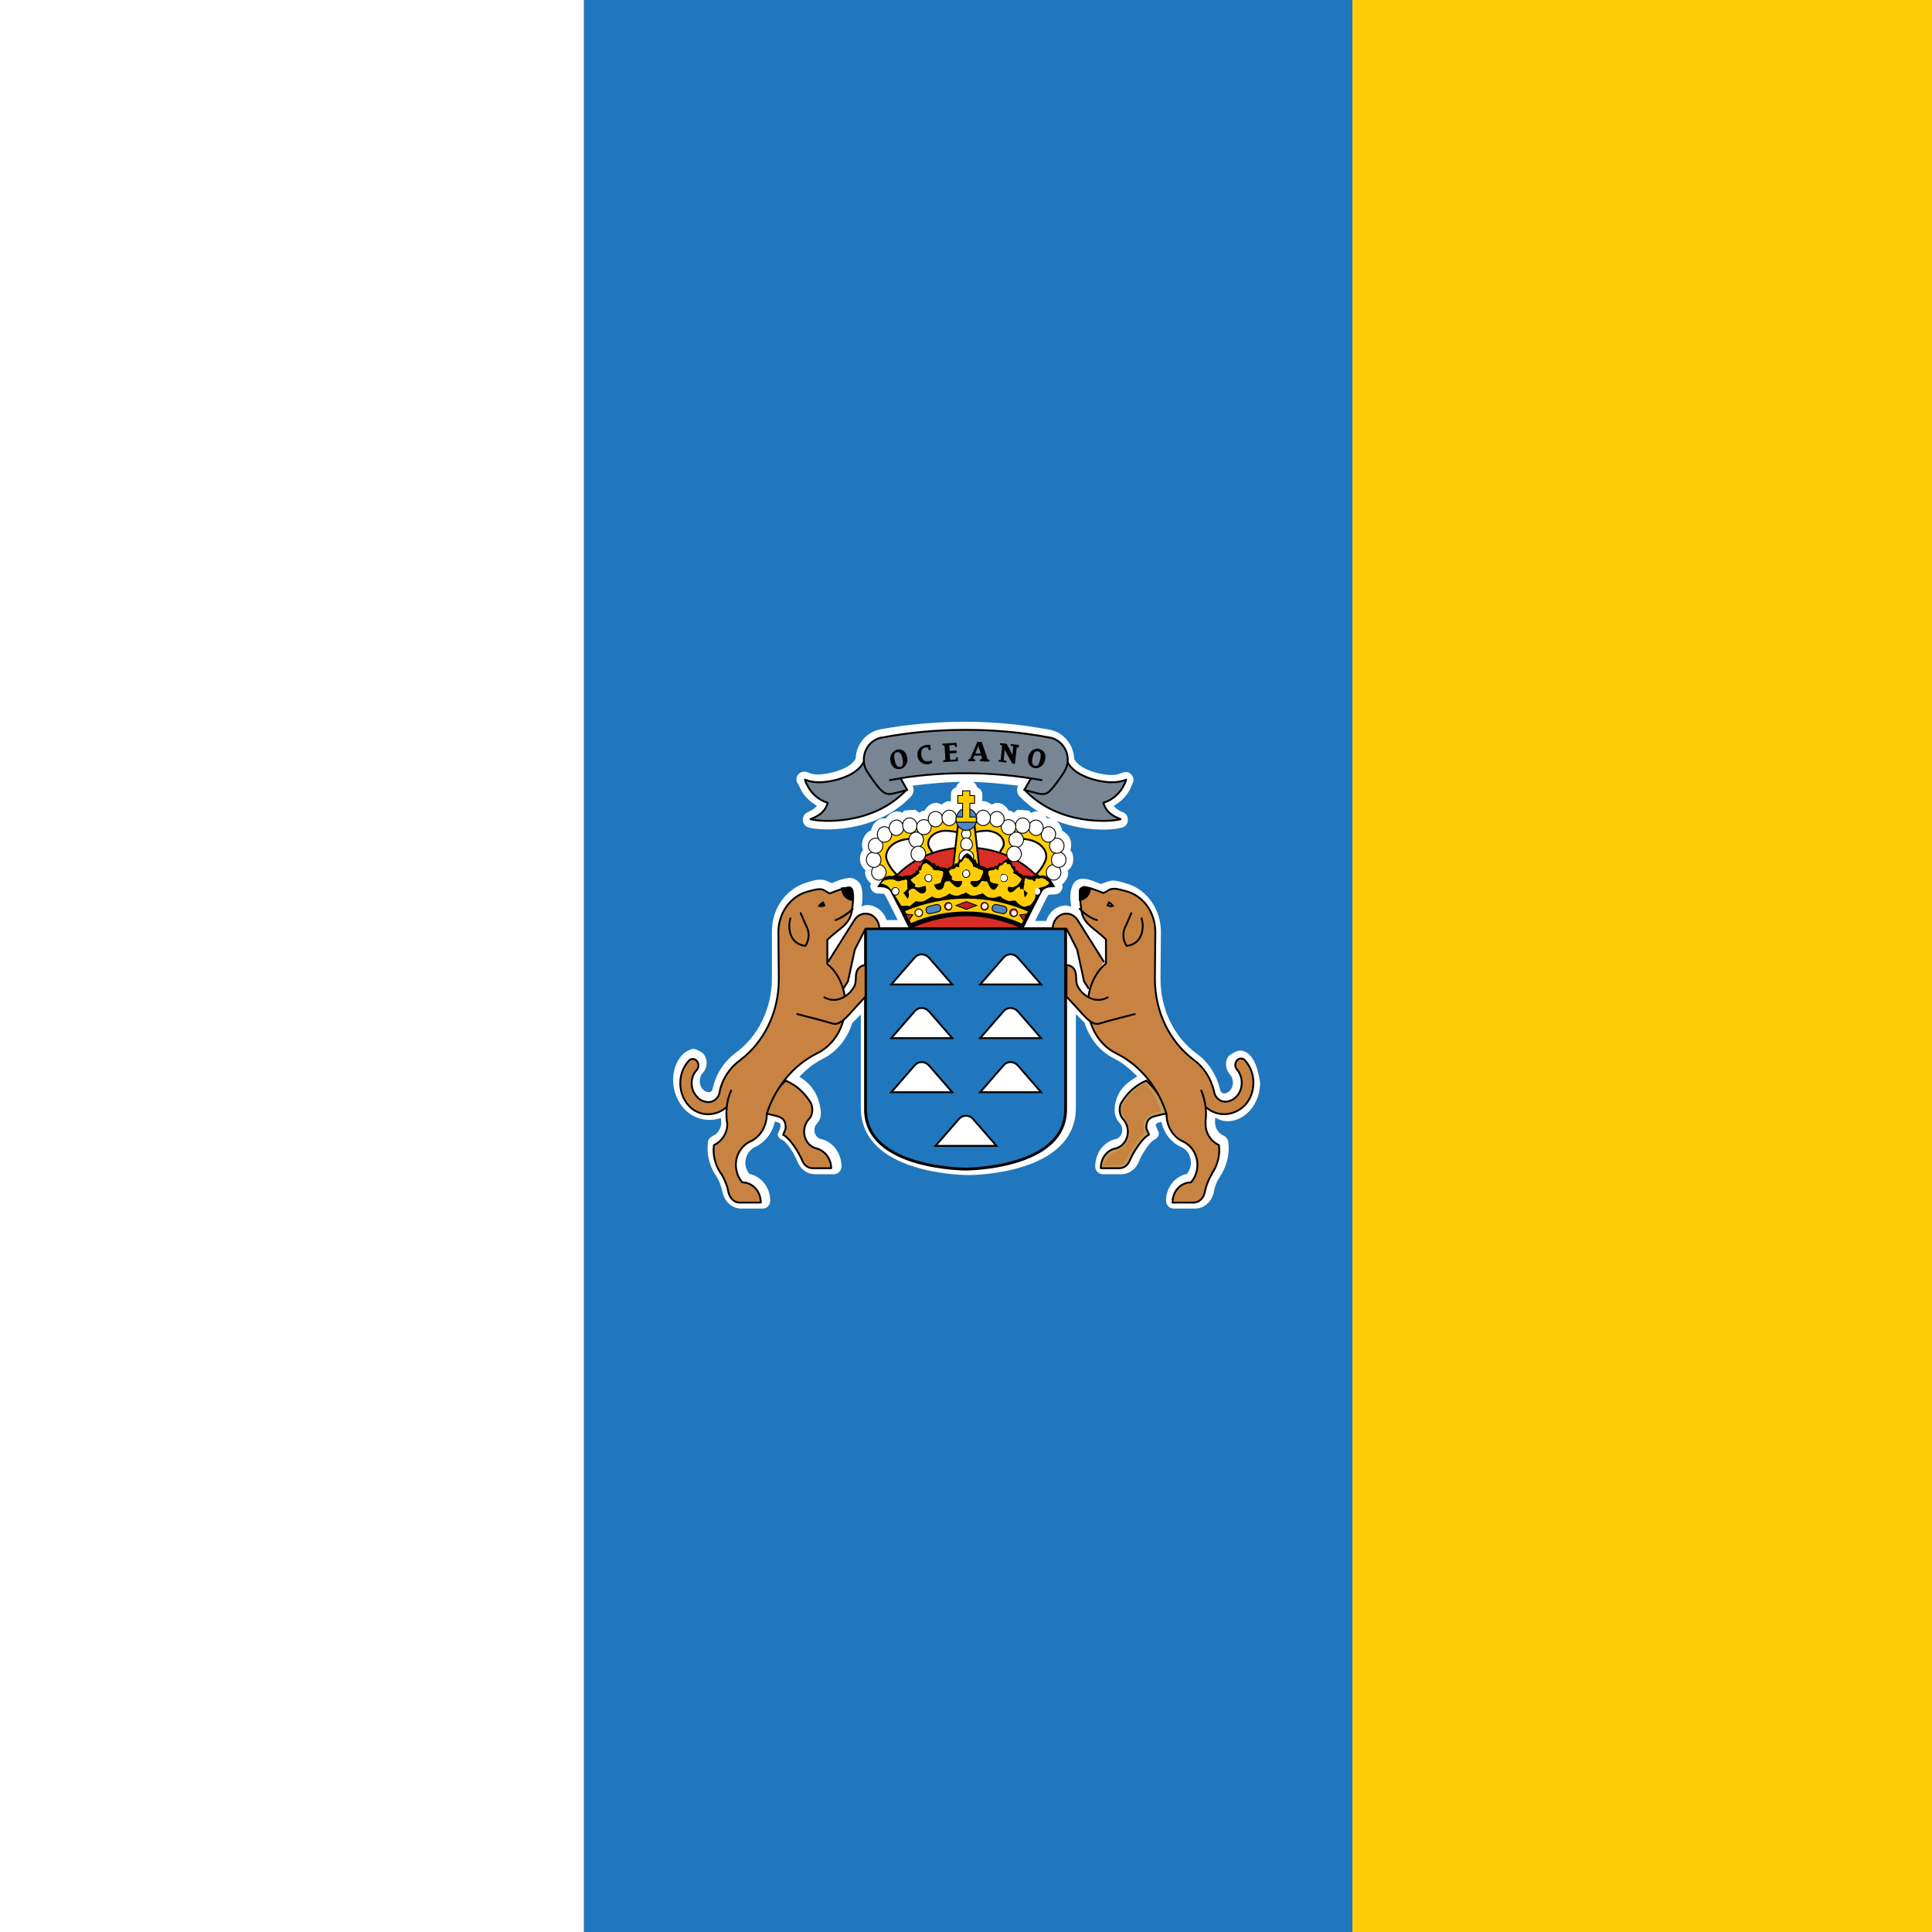 <?xml version="1.0" encoding="utf-8"?>
<!-- Generator: Adobe Illustrator 27.0.0, SVG Export Plug-In . SVG Version: 6.00 Build 0)  -->
<svg version="1.1" id="Layer_1" xmlns="http://www.w3.org/2000/svg" xmlns:xlink="http://www.w3.org/1999/xlink" x="0px" y="0px"
	 viewBox="0 0 450 450" style="enable-background:new 0 0 450 450;" xml:space="preserve">
<rect x="0" y="0" width="450" height="450" fill="#333333" stroke="none"/>
<style type="text/css">
	.st0{fill:#FFCD05;}
	.st1{fill:#2077BD;}
	.st2{fill:#FFFFFF;}
	.st3{fill:none;stroke:#010101;stroke-width:0.44;}
	.st4{fill:#D92E27;}
	.st5{fill:none;stroke:#010101;stroke-width:0.42;stroke-linecap:round;stroke-linejoin:round;}
	.st6{fill:#ECD31F;}
	.st7{fill:#FFCD05;stroke:#010101;stroke-width:0.42;}
	.st8{fill:none;stroke:#010101;stroke-width:0.21;}
	.st9{fill:#010101;}
	.st10{fill:#4D86C6;}
	.st11{fill:#BE202A;}
	.st12{fill:none;stroke:#010101;stroke-width:0.66;stroke-linecap:round;stroke-linejoin:round;}
	.st13{fill:#C88342;}
	.st14{fill:none;stroke:#010101;stroke-width:0.43;stroke-linecap:round;stroke-linejoin:round;}
	.st15{fill:none;stroke:#010101;stroke-width:0.43;}
	.st16{fill:none;stroke:#010101;stroke-width:0.22;}
	.st17{fill:#778692;}
	.st18{fill:none;stroke:#010101;stroke-width:0.44;stroke-linecap:round;stroke-linejoin:round;}
	.st19{fill:#C09B59;}
	.st20{fill:#C88342;stroke:#010101;stroke-width:0.43;stroke-linecap:round;stroke-linejoin:round;}
	.st21{fill:#C0A151;}
	.st22{fill:#1A4BA0;}
	.st23{fill:#293592;}
</style>
<g>
	<path class="st0" d="M315,0h135v450H315L315,0L315,0z"/>
	<path class="st1" d="M136,0H315v450H136V0z"/>
	<path class="st2" d="M0,0h136v450H0V0z"/>
</g>
<g>
	<g>
		<path class="st2" d="M236.1,193.9c0.1-0.1,0.1-0.1,0.1-0.2l0.1,0.1C236.2,193.9,236.2,193.9,236.1,193.9L236.1,193.9L236.1,193.9z
			 M218.3,188.9c0,0.1-0.1,0.1-0.1,0.2c0,0,0,0,0,0C218.2,189,218.2,188.9,218.3,188.9L218.3,188.9L218.3,188.9z M213.8,193.8
			l0.1-0.2c0,0,0,0,0,0c0.1,0.1,0.1,0.1,0.2,0.2C214,193.9,213.9,193.9,213.8,193.8L213.8,193.8L213.8,193.8z M181.4,262.8
			C181.4,262.8,181.4,262.8,181.4,262.8L181.4,262.8z M202.7,195.2L202.7,195.2C202.7,195.2,202.7,195.2,202.7,195.2
			C202.7,195.2,202.7,195.2,202.7,195.2z M247.5,195.2L247.5,195.2C247.5,195.2,247.5,195.2,247.5,195.2
			C247.5,195.2,247.5,195.2,247.5,195.2L247.5,195.2L247.5,195.2z M291.1,258.7c1.6-1.8,2.4-4.1,2.4-6.5c-0.4-2.8-1.4-7.4-4.7-7.5
			c-0.8,0-2.3,1-2.3,1c-1.3,1-1.2,3.3,0,4.6c0.9,1,0.9,2.7,0,3.7c-0.4,0.5-1,0.7-1.5,0.7c-0.2,0-0.6-0.2-0.8-0.8
			c-0.8-3.5-2.7-6.5-5.5-8.5c-5.3-3.9-8.4-10.4-8.4-17.4l0.1-10.9c0-5.3-3.3-10-8-11.3c-0.1,0-2.2-0.8-3.4-0.7
			c-0.9,0.1-1.7,0.5-2.5,0.8c0,0,0,0-0.1,0c-0.8-0.3-2-0.8-2-0.8l-1.2-0.3c-0.3-0.1-0.7-0.1-0.7-0.1c-0.9-0.1-1.8,0.2-2.4,1
			c-0.5,0.8-0.8,2-0.8,3.4c0,0.6,0.1,1.4,0.2,2.1c-0.4-0.1-0.8-0.3-1.2-0.3c-2.1,0-4,1.5-4.6,3.6h-2.6c1.5-3,2.8-5.7,3.1-6.1
			c0.1,0,1.6-0.1,1.6-0.1c0.6,0,1.2-0.4,1.5-1c0.1-0.3,0.2-0.5,0.2-0.8c0-0.2-0.1-0.3-0.1-0.5c0.8-0.7,1.4-1.6,1.4-2.8
			c0,0-0.1-0.3-0.1-0.4c0.8-0.7,1.3-1.6,1.3-2.7c0-0.4-0.1-0.9-0.2-1.3c-0.1-0.3-0.3-0.5-0.5-0.7c0.1-0.4,0.2-0.8,0.2-1.3
			c0-0.9-0.3-1.8-0.9-2.4c-0.4-0.4-0.8-0.7-1.2-0.9c-0.2-1.1-0.8-2.1-1.8-2.6c-0.5-0.3-1.1-0.3-1.7-0.3c-0.6-0.9-1.4-1.5-2.5-1.6
			c-0.5,0-0.9,0.2-1.3,0.3c-0.2-0.3-0.4-0.5-0.4-0.5l-2.6-0.2c-0.4,0.1-0.6,0.4-0.9,0.7c-0.5-0.3-0.9-0.5-0.9-0.5s-0.2,0.1-0.3,0.1
			c-0.6-1.1-1.5-1.9-2.8-1.9c-0.4,0-0.8,0.2-1.2,0.4c-0.6-0.4-1.2-0.8-2-0.8c-0.1,0-0.2,0.1-0.2,0.1v-1.7c0-0.8-0.6-1.4-1.2-1.6
			c-0.2-0.8-0.8-1.4-1.6-1.4h-1.7c-0.8,0-1.4,0.6-1.6,1.4c-0.7,0.2-1.2,0.8-1.2,1.6v1.7c-0.1,0-0.2-0.1-0.2-0.1
			c-0.8,0-1.4,0.3-2,0.8c-0.4-0.2-0.8-0.4-1.2-0.4c-1.2,0-2.2,0.8-2.8,1.9c-0.1,0-0.3-0.1-0.3-0.1s-0.5,0.3-0.9,0.5
			c-0.3-0.2-0.6-0.5-0.9-0.7l-2.6,0.2c0,0-0.3,0.3-0.4,0.5c-0.4-0.2-0.9-0.3-1.3-0.3c-1.1,0.1-1.9,0.7-2.5,1.6c-0.6,0-1.1,0-1.7,0.3
			c-1,0.5-1.6,1.5-1.8,2.5c-0.5,0.2-0.9,0.5-1.2,0.9c-0.6,0.7-0.9,1.6-0.9,2.5c0,0.4,0.1,0.9,0.2,1.3c-0.2,0.2-0.4,0.4-0.5,0.7
			c-0.1,0.4-0.2,0.9-0.2,1.3c0,1.1,0.6,2,1.3,2.6c0,0.1-0.1,0.4-0.1,0.4c0,1.1,0.6,2.1,1.4,2.7c-0.1,0.2-0.2,0.4-0.2,0.5
			c0,0.3,0.1,0.6,0.2,0.8c0.3,0.6,0.9,1,1.5,1l1.5,0.1c0.4,0.4,1.7,3.1,3.2,6.1h-2.6c-0.7-2.1-2.5-3.5-4.6-3.5
			c-0.4,0-0.8,0.2-1.2,0.3c0.1-0.8,0.2-1.7,0.2-2.3c0-1.9-0.4-2.7-0.6-3c-0.8-1-1.6-1.4-2.6-1.3c0,0-0.4,0.1-0.7,0.1l-1.2,0.3
			c0,0-1.2,0.4-2,0.8c0,0,0,0-0.1,0c-0.8-0.4-1.6-0.8-2.5-0.8c-1.1-0.1-3.1,0.6-3.1,0.6c-5,1.4-8.3,6.1-8.3,11.4c0,0,0,6,0,6v1.5
			l0,3.4c0,7-3.1,13.5-8.4,17.4c-2.7,2-4.7,5-5.4,8.4c-0.1,0.6-0.6,0.8-0.8,0.8c-0.6,0-1.1-0.2-1.5-0.7c-0.5-0.5-0.7-1.2-0.7-1.9
			s0.2-1.4,0.7-1.9c0.6-0.6,0.9-1.5,0.9-2.3s-0.3-1.7-0.9-2.3c0,0-1.4-1-2.2-1s-2.2,1-2.2,1c-3.5,3.3-3.2,9.4,0,12.9
			c2.3,2.5,5.6,3.2,8.6,2.2c0,0.1,0.1,1,0.1,1c0,1.4-0.8,2.7-2,3.2c-0.6,0.3-1.1,0.8-1.1,1.5l-0.1,1.2c0,2.4,0.7,4.7,2,6.6
			c0.8,1.2,1.2,2.5,1.5,3.8c0.6,2.6,2.6,3.8,4.3,3.8h5c1,0,1.8-0.8,1.8-1.8c0-3.2-2.1-5.7-4.9-6.3c-0.5-0.7-0.9-1.5-0.9-2.5
			c0-1.6,0.9-3.1,2.2-3.7c2.4-1.1,4.1-3.3,4.7-6c1.1,0.3,1.3,0.4,1.3,1.1c-0.2,1.2-0.4,1.1-0.6,1.7c-0.2,0.6,0.3,1.2,1,1.5
			c1.1,0.5,2.8,3.2,3.6,5.2c0.8,1.8,2.3,2.8,4.1,2.8h4.3c1,0,1.8-0.8,1.8-1.8c0-3.1-2-5.8-4.8-6.4c-0.9-0.2-1.5-1.1-1.5-2.1
			c0-0.6,0.2-1.1,0.6-1.5c0.9-1,1.3-2.2,0.4-5.2c-0.9-3-2.6-4.5-4.5-5.7c1.6-1.7,3.3-3.1,5.3-4.1c3.3-1.6,5.8-4.6,7-8.4
			c0.6-0.6,1.9-1.9,2-2v21.7c0,15.5,24,15.7,25.1,15.7s25-0.2,25-15.7v-21.8l0,0c0,0,1.4,1.4,2,2c1.2,3.8,3.7,6.8,7,8.4
			c2,1,3.7,2.5,5.3,4.1c-1.9,1.2-4,2.5-4.9,5.5c-0.9,3,0,4.5,0.8,5.4c0.4,0.4,0.6,1,0.6,1.6c0,1-0.6,1.9-1.5,2.1
			c-2.8,0.6-4.8,3.3-4.8,6.4c0,1,0.8,1.8,1.8,1.8h4.3c1.7,0,3.3-1.1,4-2.8c0.8-2,2.6-4.7,3.6-5.2c0.6-0.3,1.1-0.8,1.1-1.4
			c0-0.2,0-0.4-0.1-0.5l-0.5-1.2c0,0,0-0.1-0.1-0.2c0-0.5,0.3-0.7,1.3-0.9c0.6,2.6,2.3,4.9,4.7,5.9c1.4,0.6,2.2,2.1,2.2,3.7
			c0,0.9-0.4,1.8-0.9,2.5c-2.8,0.6-4.9,3.1-4.9,6.3c0,1,0.8,1.8,1.8,1.8h5c1.7,0,3.7-1.2,4.3-3.7c0.2-1.4,0.7-2.6,1.5-3.8
			c1.3-2,2-4.3,2-6.7l-0.1-1.2c0-0.7-0.5-1.3-1.1-1.6c-1.2-0.5-2-1.7-2-3.2c0,0,0-0.7,0.1-1C285.5,261.9,288.8,261.2,291.1,258.7
			L291.1,258.7L291.1,258.7z M186.3,183.4c0.8,1.9,2.3,3.3,4,4.3c-0.5,0.6-1.2,1-2.2,1.5c-0.7,0.3-1.1,0.9-1.1,1.7c0,0,0,0.1,0,0.1
			c0,0.8,0.5,1.4,1.2,1.7c2.9,0.9,15.7,1.5,24-7.2c0.4-0.4,0.6-1,0.6-1.5c0-0.3-0.1-0.6-0.2-0.9c0,0-0.1-0.1-0.1-0.1
			c4.1-0.5,8.1-0.9,12.2-0.9c4.3,0,8.4,0.4,12.5,0.9c0,0-0.1,0.1-0.1,0.1c-0.1,0.2-0.2,0.6-0.2,0.9c0,0.6,0.2,1.1,0.6,1.5
			c8.3,8.7,21.1,8.2,24,7.2c0.7-0.2,1.2-0.9,1.2-1.7c0,0,0-0.1,0-0.1c0-0.8-0.4-1.4-1.1-1.7c-1.1-0.4-1.7-0.9-2.2-1.5
			c1.7-1,3.2-2.4,4-4.3l0.5-1.2c0.1-0.2,0.1-0.4,0.1-0.6c0-0.5-0.2-0.9-0.6-1.3c-0.5-0.5-1.3-0.6-2-0.3c-0.7,0.3-1.5,0.5-2.4,0.5
			c-2,0.1-7.4-1-8.8-3.7c-0.1-3.3-2.4-6.1-5.5-6.8c-6.5-1.2-13.2-1.9-19.8-1.9s-13.5,0.6-20,1.8c-3.2,0.7-5.5,3.5-5.6,6.8
			c-1.4,2.7-6.9,3.7-8.8,3.7c-0.9,0-1.7-0.2-2.4-0.5c-0.7-0.3-1.4-0.2-2,0.3c-0.4,0.4-0.6,0.8-0.6,1.3c0,0.2,0,0.4,0.1,0.6
			L186.3,183.4L186.3,183.4L186.3,183.4z"/>
		<path class="st0" d="M209.4,204.1c-1.3-0.8-3-3.3-3-4.6c0-2.3,2.6-4.1,5.8-4.1l1.3-0.6l0.6-2c0,0-7.2-0.9-9.2,2.6
			c-2,3.6-1,5.9-0.1,7.8s2.7,2.9,2.7,2.9L209.4,204.1L209.4,204.1L209.4,204.1z"/>
		<path class="st3" d="M209.4,204.1c-1.3-0.8-3-3.3-3-4.6c0-2.3,2.6-4.1,5.8-4.1l1.3-0.6l0.6-2c0,0-7.2-0.9-9.2,2.6
			c-2,3.6-1,5.9-0.1,7.8s2.7,2.9,2.7,2.9L209.4,204.1L209.4,204.1L209.4,204.1z"/>
		<path class="st0" d="M216.9,198.1c-0.4-0.5-0.7-1-0.7-1.6c0-1.6,1.8-3,4.1-3c0.8,0,2.4,0.2,3.1,0.5l0.2-3.4c0,0-6.1-0.7-8.5,2.1
			c-2.4,2.8-1.8,5.6-1.6,6.2c0.2,0.6,0.6,1.6,0.6,1.6l3.4-1.1L216.9,198.1L216.9,198.1L216.9,198.1z"/>
		<path class="st3" d="M216.9,198.1c-0.4-0.5-0.7-1-0.7-1.6c0-1.6,1.8-3,4.1-3c0.8,0,2.4,0.2,3.1,0.5l0.2-3.4c0,0-6.1-0.7-8.5,2.1
			c-2.4,2.8-1.8,5.6-1.6,6.2c0.2,0.6,0.6,1.6,0.6,1.6l3.4-1.1L216.9,198.1L216.9,198.1L216.9,198.1z"/>
		<path class="st0" d="M240.7,204.1c1.3-0.8,3-3.3,3-4.6c0-2.3-2.6-4.1-5.8-4.1l-1.3-0.6l-0.6-2c0,0,7.2-0.9,9.2,2.6
			c2,3.6,1,5.9,0.1,7.8c-0.8,1.9-2.7,2.9-2.7,2.9L240.7,204.1L240.7,204.1L240.7,204.1z"/>
		<path class="st3" d="M240.7,204.1c1.3-0.8,3-3.3,3-4.6c0-2.3-2.6-4.1-5.8-4.1l-1.3-0.6l-0.6-2c0,0,7.2-0.9,9.2,2.6
			c2,3.6,1,5.9,0.1,7.8c-0.8,1.9-2.7,2.9-2.7,2.9L240.7,204.1L240.7,204.1L240.7,204.1z"/>
		<path class="st0" d="M233.1,198.1c0.4-0.5,0.7-1,0.7-1.6c0-1.6-1.8-3-4.1-3c-0.8,0-2.4,0.2-3.1,0.5l-0.2-3.4c0,0,6.1-0.7,8.5,2.1
			c2.4,2.8,1.8,5.6,1.6,6.2c-0.2,0.6-0.6,1.6-0.6,1.6l-3.4-1.1L233.1,198.1z"/>
		<path class="st3" d="M233.1,198.1c0.4-0.5,0.7-1,0.7-1.6c0-1.6-1.8-3-4.1-3c-0.8,0-2.4,0.2-3.1,0.5l-0.2-3.4c0,0,6.1-0.7,8.5,2.1
			c2.4,2.8,1.8,5.6,1.6,6.2c-0.2,0.6-0.6,1.6-0.6,1.6l-3.4-1.1L233.1,198.1z"/>
		<path class="st4" d="M208.7,204.1c3.8-4.1,9.7-6.7,16.4-6.7s12.6,2.6,16.4,6.7l-4.6,12.9H213L208.7,204.1L208.7,204.1L208.7,204.1
			z"/>
		<path class="st5" d="M208.7,204.1c3.8-4.1,9.7-6.7,16.4-6.7s12.6,2.6,16.4,6.7l-4.6,12.9H213L208.7,204.1L208.7,204.1L208.7,204.1
			z"/>
		<path class="st6" d="M228.1,202.1l-3.1-2.1l-3,2.1l1.2-10.6h3.7L228.1,202.1L228.1,202.1L228.1,202.1z"/>
		<path class="st7" d="M228.1,202.1l-3.1-2.1l-3,2.1l1.2-10.6h3.7L228.1,202.1L228.1,202.1L228.1,202.1z"/>
		<path class="st2" d="M225.3,193.1c-0.6-0.1-1.1,0.3-1.3,0.9c-0.1,0.6,0.2,1.2,0.8,1.4c0.6,0.1,1.1-0.3,1.3-0.9
			C226.2,193.9,225.9,193.3,225.3,193.1z"/>
		<path class="st8" d="M225.3,193.1c-0.6-0.1-1.1,0.3-1.3,0.9c-0.1,0.6,0.2,1.2,0.8,1.4c0.6,0.1,1.1-0.3,1.3-0.9
			C226.2,193.9,225.9,193.3,225.3,193.1z"/>
		<path class="st2" d="M225.4,195.2c-0.7-0.2-1.5,0.3-1.6,1.1c-0.2,0.8,0.3,1.6,1.1,1.7c0.7,0.2,1.5-0.3,1.6-1.1
			C226.6,196.2,226.1,195.4,225.4,195.2L225.4,195.2z"/>
		<path class="st8" d="M225.4,195.2c-0.7-0.2-1.5,0.3-1.6,1.1c-0.2,0.8,0.3,1.6,1.1,1.7c0.7,0.2,1.5-0.3,1.6-1.1
			C226.6,196.2,226.1,195.4,225.4,195.2L225.4,195.2z"/>
		<path class="st2" d="M225.4,198c-0.9-0.2-1.9,0.4-2,1.4c-0.2,1,0.4,2,1.3,2.2c0.9,0.2,1.8-0.4,2-1.4
			C227,199.1,226.4,198.2,225.4,198L225.4,198z"/>
		<path class="st8" d="M225.4,198c-0.9-0.2-1.9,0.4-2,1.4c-0.2,1,0.4,2,1.3,2.2c0.9,0.2,1.8-0.4,2-1.4
			C227,199.1,226.4,198.2,225.4,198L225.4,198z"/>
		<path class="st2" d="M206.4,203.2c0-1-0.8-1.8-1.7-1.8s-1.7,0.8-1.7,1.8s0.8,1.8,1.7,1.8S206.4,204.2,206.4,203.2z"/>
		<path class="st8" d="M206.4,203.2c0-1-0.8-1.8-1.7-1.8s-1.7,0.8-1.7,1.8s0.8,1.8,1.7,1.8S206.4,204.2,206.4,203.2z"/>
		<path class="st2" d="M215.1,195.6c0-1-0.8-1.8-1.7-1.8s-1.7,0.8-1.7,1.8s0.8,1.8,1.7,1.8S215.1,196.6,215.1,195.6z"/>
		<path class="st8" d="M215.1,195.6c0-1-0.8-1.8-1.7-1.8s-1.7,0.8-1.7,1.8s0.8,1.8,1.7,1.8S215.1,196.6,215.1,195.6z"/>
		<path class="st2" d="M215.6,198.9c0-1-0.8-1.8-1.7-1.8s-1.7,0.8-1.7,1.8s0.8,1.8,1.7,1.8S215.6,199.9,215.6,198.9z"/>
		<path class="st8" d="M215.6,198.9c0-1-0.8-1.8-1.7-1.8s-1.7,0.8-1.7,1.8s0.8,1.8,1.7,1.8S215.6,199.9,215.6,198.9z"/>
		<path class="st2" d="M205.1,200.9c0.3-0.9-0.1-2-1-2.3c-0.9-0.4-1.9,0.1-2.2,1c-0.3,0.9,0.1,2,1,2.3
			C203.8,202.3,204.8,201.8,205.1,200.9L205.1,200.9L205.1,200.9z"/>
		<path class="st8" d="M205.1,200.9c0.3-0.9-0.1-2-1-2.3c-0.9-0.4-1.9,0.1-2.2,1c-0.3,0.9,0.1,2,1,2.3
			C203.8,202.3,204.8,201.8,205.1,200.9L205.1,200.9L205.1,200.9z"/>
		<path class="st2" d="M205.2,198.2c0.6-0.7,0.6-1.9-0.1-2.5c-0.7-0.7-1.8-0.6-2.4,0.1c-0.6,0.7-0.6,1.9,0.1,2.5
			C203.5,198.9,204.6,198.9,205.2,198.2L205.2,198.2L205.2,198.2z"/>
		<path class="st8" d="M205.2,198.2c0.6-0.7,0.6-1.9-0.1-2.5c-0.7-0.7-1.8-0.6-2.4,0.1c-0.6,0.7-0.6,1.9,0.1,2.5
			C203.5,198.9,204.6,198.9,205.2,198.2L205.2,198.2L205.2,198.2z"/>
		<path class="st2" d="M206.7,196c0.9-0.4,1.2-1.5,0.8-2.4c-0.4-0.9-1.4-1.3-2.2-0.9c-0.8,0.4-1.2,1.5-0.8,2.4
			C204.8,196,205.8,196.4,206.7,196L206.7,196z"/>
		<path class="st8" d="M206.7,196c0.9-0.4,1.2-1.5,0.8-2.4c-0.4-0.9-1.4-1.3-2.2-0.9c-0.8,0.4-1.2,1.5-0.8,2.4
			C204.8,196,205.8,196.4,206.7,196L206.7,196z"/>
		<path class="st2" d="M208.9,194.6c0.9-0.1,1.6-0.9,1.6-1.9c-0.1-1-0.9-1.8-1.8-1.7c-0.9,0.1-1.6,0.9-1.6,1.9
			C207.2,193.9,208,194.7,208.9,194.6L208.9,194.6z"/>
		<path class="st8" d="M208.9,194.6c0.9-0.1,1.6-0.9,1.6-1.9c-0.1-1-0.9-1.8-1.8-1.7c-0.9,0.1-1.6,0.9-1.6,1.9
			C207.2,193.9,208,194.7,208.9,194.6L208.9,194.6z"/>
		<path class="st2" d="M211.4,194c0.9,0.3,1.8-0.2,2.1-1.1c0.3-0.9-0.2-2-1.1-2.3s-1.8,0.2-2.1,1.1
			C210.1,192.6,210.5,193.7,211.4,194L211.4,194z"/>
		<path class="st8" d="M211.4,194c0.9,0.3,1.8-0.2,2.1-1.1c0.3-0.9-0.2-2-1.1-2.3s-1.8,0.2-2.1,1.1
			C210.1,192.6,210.5,193.7,211.4,194L211.4,194z"/>
		<path class="st2" d="M214.1,194c0.7,0.6,1.8,0.5,2.4-0.2c0.6-0.8,0.5-1.9-0.2-2.5c-0.7-0.6-1.8-0.5-2.4,0.2S213.4,193.4,214.1,194
			L214.1,194L214.1,194z"/>
		<path class="st8" d="M214.1,194c0.7,0.6,1.8,0.5,2.4-0.2c0.6-0.8,0.5-1.9-0.2-2.5c-0.7-0.6-1.8-0.5-2.4,0.2S213.4,193.4,214.1,194
			L214.1,194L214.1,194z"/>
		<path class="st2" d="M219.6,190.8c0-1-0.8-1.8-1.7-1.8s-1.7,0.8-1.7,1.8s0.8,1.8,1.7,1.8S219.6,191.8,219.6,190.8z"/>
		<path class="st8" d="M219.6,190.8c0-1-0.8-1.8-1.7-1.8s-1.7,0.8-1.7,1.8s0.8,1.8,1.7,1.8S219.6,191.8,219.6,190.8z"/>
		<path class="st2" d="M222.8,190.5c0-1-0.8-1.8-1.7-1.8s-1.7,0.8-1.7,1.8s0.8,1.8,1.7,1.8S222.8,191.5,222.8,190.5z"/>
		<path class="st8" d="M222.8,190.5c0-1-0.8-1.8-1.7-1.8s-1.7,0.8-1.7,1.8s0.8,1.8,1.7,1.8S222.8,191.5,222.8,190.5z"/>
		<path class="st2" d="M243.7,203.2c0-1,0.8-1.8,1.7-1.8s1.7,0.8,1.7,1.8s-0.8,1.8-1.7,1.8S243.7,204.2,243.7,203.2z"/>
		<path class="st8" d="M243.7,203.2c0-1,0.8-1.8,1.7-1.8s1.7,0.8,1.7,1.8s-0.8,1.8-1.7,1.8S243.7,204.2,243.7,203.2z"/>
		<path class="st2" d="M235,195.6c0-1,0.8-1.8,1.7-1.8s1.7,0.8,1.7,1.8s-0.8,1.8-1.7,1.8S235,196.6,235,195.6z"/>
		<path class="st8" d="M235,195.6c0-1,0.8-1.8,1.7-1.8s1.7,0.8,1.7,1.8s-0.8,1.8-1.7,1.8S235,196.6,235,195.6z"/>
		<path class="st2" d="M234.5,198.9c0-1,0.8-1.8,1.7-1.8s1.7,0.8,1.7,1.8s-0.8,1.8-1.7,1.8S234.5,199.9,234.5,198.9z"/>
		<path class="st8" d="M234.5,198.9c0-1,0.8-1.8,1.7-1.8s1.7,0.8,1.7,1.8s-0.8,1.8-1.7,1.8S234.5,199.9,234.5,198.9z"/>
		<path class="st2" d="M245,200.9c-0.3-0.9,0.1-2,1-2.3c0.9-0.4,1.8,0.1,2.2,1c0.3,0.9-0.1,2-1,2.3
			C246.3,202.3,245.3,201.8,245,200.9L245,200.9L245,200.9z"/>
		<path class="st8" d="M245,200.9c-0.3-0.9,0.1-2,1-2.3c0.9-0.4,1.8,0.1,2.2,1c0.3,0.9-0.1,2-1,2.3
			C246.3,202.3,245.3,201.8,245,200.9L245,200.9L245,200.9z"/>
		<path class="st2" d="M244.9,198.2c-0.6-0.7-0.6-1.9,0.1-2.5c0.7-0.7,1.8-0.6,2.4,0.1s0.6,1.9-0.1,2.5
			C246.6,198.9,245.5,198.9,244.9,198.2L244.9,198.2L244.9,198.2z"/>
		<path class="st8" d="M244.9,198.2c-0.6-0.7-0.6-1.9,0.1-2.5c0.7-0.7,1.8-0.6,2.4,0.1s0.6,1.9-0.1,2.5
			C246.6,198.9,245.5,198.9,244.9,198.2L244.9,198.2L244.9,198.2z"/>
		<path class="st2" d="M243.5,196c-0.9-0.4-1.2-1.5-0.8-2.4c0.4-0.9,1.4-1.3,2.2-0.9c0.9,0.4,1.2,1.5,0.8,2.4
			C245.3,196,244.3,196.4,243.5,196L243.5,196z"/>
		<path class="st8" d="M243.5,196c-0.9-0.4-1.2-1.5-0.8-2.4c0.4-0.9,1.4-1.3,2.2-0.9c0.9,0.4,1.2,1.5,0.8,2.4
			C245.3,196,244.3,196.4,243.5,196L243.5,196z"/>
		<path class="st2" d="M241.2,194.6c-0.9-0.1-1.6-0.9-1.6-1.9c0.1-1,0.9-1.8,1.8-1.7c0.9,0.1,1.6,0.9,1.6,1.9
			C242.9,193.9,242.1,194.7,241.2,194.6z"/>
		<path class="st8" d="M241.2,194.6c-0.9-0.1-1.6-0.9-1.6-1.9c0.1-1,0.9-1.8,1.8-1.7c0.9,0.1,1.6,0.9,1.6,1.9
			C242.9,193.9,242.1,194.7,241.2,194.6z"/>
		<path class="st2" d="M238.7,194c-0.9,0.3-1.8-0.2-2.1-1.1c-0.3-0.9,0.2-2,1.1-2.3c0.9-0.3,1.8,0.2,2.1,1.1
			C240.1,192.6,239.6,193.7,238.7,194L238.7,194z"/>
		<path class="st8" d="M238.7,194c-0.9,0.3-1.8-0.2-2.1-1.1c-0.3-0.9,0.2-2,1.1-2.3c0.9-0.3,1.8,0.2,2.1,1.1
			C240.1,192.6,239.6,193.7,238.7,194L238.7,194z"/>
		<path class="st2" d="M236,194c-0.7,0.6-1.8,0.5-2.4-0.2c-0.6-0.8-0.5-1.9,0.2-2.5c0.7-0.6,1.8-0.5,2.4,0.2S236.7,193.4,236,194
			L236,194L236,194z"/>
		<path class="st8" d="M236,194c-0.7,0.6-1.8,0.5-2.4-0.2c-0.6-0.8-0.5-1.9,0.2-2.5c0.7-0.6,1.8-0.5,2.4,0.2S236.7,193.4,236,194
			L236,194L236,194z"/>
		<path class="st2" d="M230.5,190.8c0-1,0.8-1.8,1.7-1.8s1.7,0.8,1.7,1.8s-0.8,1.8-1.7,1.8S230.5,191.8,230.5,190.8z"/>
		<path class="st8" d="M230.5,190.8c0-1,0.8-1.8,1.7-1.8s1.7,0.8,1.7,1.8s-0.8,1.8-1.7,1.8S230.5,191.8,230.5,190.8z"/>
		<path class="st2" d="M227.3,190.5c0-1,0.8-1.8,1.7-1.8s1.7,0.8,1.7,1.8s-0.8,1.8-1.7,1.8S227.3,191.5,227.3,190.5z"/>
		<path class="st8" d="M227.3,190.5c0-1,0.8-1.8,1.7-1.8s1.7,0.8,1.7,1.8s-0.8,1.8-1.7,1.8S227.3,191.5,227.3,190.5z"/>
		<path class="st9" d="M244.9,205.2c-0.5-0.8-1.2-1.2-1.9-1.3c-0.3,0-0.6,0-0.8,0.1c0,0-0.1,0-0.1-0.1l-0.4-0.3l-0.4,0.3
			c-0.1,0.1-0.2,0.1-0.2,0.2c0,0,0,0,0,0l-0.4-0.2c0,0-0.4,0.3-0.4,0.3c-0.4-0.2-0.9-0.3-1.3-0.3l-0.6,0c0,0,0,0.1,0,0.1
			c-0.3-0.3-0.7-0.6-1.2-0.7c0,0-0.1-0.5-0.1-0.5l-0.5-0.1c0,0,0,0-0.1,0c0-0.1,0-0.2,0-0.4l-0.1-0.5c0,0-0.5-0.1-0.5-0.1
			c-0.1-0.5-0.3-0.9-0.6-1.3l-0.4-0.4l-0.5,0.2c-0.4,0.2-0.8,0.5-1.1,0.9c0,0-0.5-0.1-0.5-0.1l-0.3,0.4c-0.1,0.1-0.1,0.2-0.2,0.3
			c0,0,0,0,0,0l-0.5-0.1c0,0-0.3,0.4-0.3,0.4c-0.5-0.1-0.9,0-1.3,0.2c0,0-0.1,0.1-0.2,0.1c-0.1-0.1-0.3-0.2-0.3-0.2
			c-0.4-0.3-0.9-0.4-1.4-0.5c0,0,0,0,0,0l-0.2-0.5l-0.5,0c0,0-0.1,0-0.1,0c0-0.1-0.1-0.3-0.1-0.4l-0.2-0.5l-0.5,0h0
			c-0.2-0.5-0.5-0.9-0.9-1.2l-0.5-0.3l-0.5,0.3c-0.4,0.3-0.7,0.7-0.9,1.2h0l-0.5,0l-0.2,0.5c-0.1,0.1-0.1,0.3-0.1,0.4
			c0,0-0.1,0-0.1,0l-0.5,0l-0.2,0.5c0,0,0,0,0,0c-0.5,0.1-1,0.2-1.4,0.5c0,0-0.2,0.1-0.3,0.2c-0.1-0.1-0.3-0.1-0.3-0.1
			c-0.4-0.2-0.9-0.2-1.4-0.2c0,0-0.3-0.4-0.3-0.4l-0.5,0.1c0,0,0,0,0,0c-0.1-0.1-0.1-0.2-0.2-0.3l-0.3-0.4c0,0-0.5,0.1-0.5,0.1
			c-0.3-0.4-0.7-0.7-1.1-0.9l-0.5-0.2l-0.4,0.4c-0.3,0.3-0.5,0.8-0.6,1.3c0,0-0.5,0.1-0.5,0.1l-0.1,0.5c0,0.1,0,0.2,0,0.4
			c0,0,0,0-0.1,0l-0.5,0.1c0,0-0.1,0.5-0.1,0.5c-0.4,0.1-0.9,0.4-1.2,0.7c0,0,0-0.1,0-0.1l-0.6,0c-0.4,0-0.9,0.1-1.3,0.3
			c0,0-0.4-0.3-0.4-0.3l-0.4,0.2c0,0,0,0,0,0c-0.1-0.1-0.1-0.2-0.2-0.2l-0.4-0.3L208,204c0,0-0.1,0-0.1,0.1
			c-0.3-0.1-0.6-0.1-0.8-0.1c-0.8,0.1-1.4,0.5-1.9,1.3l-0.9,1.3l1.5,0.1c0,0,0.8,0.1,1.4,0.7c0.4,0.5,4.6,9,4.6,9l0.7-0.3
			c4.2-1.8,8.3-2.7,12.5-2.7s8.4,0.9,12.6,2.7l0.7,0.3c0,0,4.2-8.5,4.6-9c0.6-0.6,1.4-0.7,1.4-0.7l1.5-0.1L244.9,205.2L244.9,205.2
			L244.9,205.2z M235.3,204.7c0,0.1,0,0.2,0,0.2s0.6,0,0.8,0.1c-0.2,0.1-0.8,0.3-0.8,0.3s0.1,0.1,0.1,0.2c-0.1,0-0.3-0.1-0.4-0.1
			l-0.2-0.1c0,0-0.3-0.1-0.3-0.1C234.9,204.9,235.1,204.8,235.3,204.7L235.3,204.7L235.3,204.7z M233.9,203.4c0,0,0.2-0.6,0.3-0.8
			c0,0.2,0,0.9,0,0.9s0.1,0,0.2,0c-0.1,0.2-0.3,0.5-0.5,0.9c-0.1-0.5-0.1-0.9-0.1-1.1C233.8,203.3,233.9,203.4,233.9,203.4
			L233.9,203.4L233.9,203.4z M232.4,204.3c0,0,0-0.1,0.1-0.2c0.1,0.2,0.3,0.4,0.6,0.8c0,0-0.3-0.1-0.3-0.1l-0.3,0
			c-0.1,0-0.3,0-0.4-0.1c0,0,0.1-0.1,0.1-0.1s-0.4-0.4-0.6-0.6C231.9,204.1,232.4,204.3,232.4,204.3L232.4,204.3L232.4,204.3z
			 M226.6,203.3c0,0.1,0,0.3,0,0.3l0.9-0.1c0,0,0,0,0,0c0,0,0,0,0,0l-0.8,0.6c0,0,0.1,0.1,0.1,0.2c-0.2,0-0.4,0-0.5,0l-0.3,0l-0.4,0
			c0,0-0.1,0-0.1,0C226.1,203.7,226.4,203.5,226.6,203.3L226.6,203.3L226.6,203.3z M224.8,202.3l0.2-1c0,0,0,0,0,0c0,0,0,0,0,0
			l0.2,1c0,0,0.1-0.1,0.2-0.1c-0.1,0.2-0.2,0.7-0.4,1.3c-0.2-0.6-0.4-1.1-0.4-1.3C224.7,202.3,224.8,202.3,224.8,202.3L224.8,202.3
			L224.8,202.3z M222.6,203.4l0.9,0.1c0,0,0-0.2,0-0.3c0.2,0.2,0.5,0.4,1,0.8c0,0-0.5,0-0.5,0l-0.3,0c-0.2,0-0.4,0-0.6,0
			c0.1-0.1,0.1-0.2,0.1-0.2L222.6,203.4C222.5,203.5,222.5,203.4,222.6,203.4C222.5,203.4,222.5,203.4,222.6,203.4L222.6,203.4
			L222.6,203.4z M217.6,204.1c0,0.1,0.1,0.2,0.1,0.2s0.6-0.2,0.8-0.3c-0.1,0.2-0.6,0.6-0.6,0.6s0.1,0.1,0.1,0.1
			c-0.1,0-0.3,0-0.4,0.1l-0.3,0l-0.2,0c0,0-0.1,0-0.1,0C217.3,204.4,217.4,204.2,217.6,204.1L217.6,204.1L217.6,204.1z M215.8,203.5
			c0,0,0-0.6,0-0.9c0.1,0.2,0.3,0.8,0.3,0.8s0.1-0.1,0.2-0.1c0,0.2-0.1,0.6-0.1,1.1c-0.3-0.5-0.4-0.8-0.5-0.9
			C215.7,203.5,215.9,203.5,215.8,203.5L215.8,203.5L215.8,203.5z M214.8,204.9c0,0,0-0.1,0-0.2c0.2,0.1,0.4,0.2,0.9,0.5l-0.3,0.1
			l-0.3,0.1c-0.1,0-0.2,0.1-0.4,0.1c0,0,0.1-0.2,0.1-0.2s-0.6-0.2-0.8-0.3C214.2,204.9,214.8,204.9,214.8,204.9L214.8,204.9
			L214.8,204.9z M209.8,207.1c0,0-0.2,0.1-0.4,0.2c0,0,0-0.1-0.1-0.1c0.1-0.3,0.2-0.5,0.2-0.7c0,0.1,0.1,0.2,0.1,0.2
			s0.3-0.3,0.5-0.5c-0.1,0.3-0.3,0.7-0.3,0.7s0.1,0,0.1,0C210,207,209.9,207.1,209.8,207.1L209.8,207.1z M240.7,207.3
			c-0.2-0.1-0.4-0.2-0.4-0.2c-0.1,0-0.1-0.1-0.2-0.1c0,0,0.1,0,0.1,0s-0.2-0.4-0.3-0.7c0.2,0.2,0.5,0.5,0.5,0.5s0.1-0.1,0.1-0.2
			C240.6,206.7,240.6,206.9,240.7,207.3C240.7,207.3,240.7,207.3,240.7,207.3L240.7,207.3L240.7,207.3z"/>
		<path class="st10" d="M224.4,193.3c-1.3-0.4-2-1.8-1.6-3.2s1.7-2.1,3-1.7c1.3,0.4,2,1.8,1.6,3.2
			C227,192.9,225.7,193.7,224.4,193.3L224.4,193.3L224.4,193.3z"/>
		<path class="st8" d="M224.4,193.3c-1.3-0.4-2-1.8-1.6-3.2s1.7-2.1,3-1.7c1.3,0.4,2,1.8,1.6,3.2C227,192.9,225.7,193.7,224.4,193.3
			L224.4,193.3L224.4,193.3z"/>
		<path class="st0" d="M225.1,209.3c-4.9,0-9.7,1-14.3,2.9l1.4,2.8c4.1-1.8,8.3-2.7,12.9-2.7s8.8,1,12.9,2.8l1.4-2.8
			C234.8,210.3,230,209.3,225.1,209.3L225.1,209.3L225.1,209.3z"/>
		<path class="st6" d="M244.2,205.7c-0.7-1.1-1.8-1-2.2-0.6c-0.1-0.1-0.2-0.2-0.4-0.3c-0.3,0.2-0.5,0.6-0.6,1
			c-0.1-0.4-0.3-0.6-0.6-0.8c-0.1,0.1-0.3,0.2-0.3,0.4c-0.4-0.4-0.9-0.6-1.4-0.5c-0.1,0.5-0.1,1,0.1,1.5c-0.2,0.1-0.3,0.1-0.4,0.2
			c0.1,0.6,0.7,0.9,1.3,1.3c-0.3,0.5-0.8,1.3-1.1,1.7c-0.5-0.2-0.9-0.7-0.9-1.2c0-0.2,0-0.3,0.1-0.5c0-0.1,0.1-0.2,0.1-0.2
			c0-0.3-0.2-0.5-0.4-0.6c-0.3-0.1-0.7,0-0.8,0.4c-0.2,0.6-0.8,1-1.4,1c-0.8,0-1.4-0.7-1.5-1.5l0.1-0.8c0.1,0,0.2,0.1,0.4,0.1
			c0.7,0.2,1.6,0.6,2.1,0.1c0-0.2-0.1-0.4-0.1-0.5c0.5-0.2,0.9-0.6,1.1-1.1c-0.3-0.4-0.8-0.6-1.4-0.6c0-0.2,0-0.4,0-0.5
			c-0.3-0.1-0.6,0-0.9,0.1c0.2-0.4,0.4-0.8,0.3-1.2c-0.2-0.1-0.3-0.1-0.5,0c0-0.6-0.2-1.1-0.5-1.5c-0.4,0.2-0.8,0.6-1,1.1
			c-0.1-0.1-0.3-0.1-0.5-0.2c-0.2,0.3-0.2,0.8-0.2,1.2c-0.2-0.3-0.5-0.5-0.8-0.5c-0.1,0.1-0.2,0.3-0.2,0.5c-0.5-0.2-1.1-0.2-1.5,0
			c0,0.5,0.2,1,0.6,1.4c-0.1,0.1-0.2,0.2-0.3,0.4c0.4,0.6,1.3,0.7,2,0.8c0.1,0,0.1,0,0.2,0l-0.1,0.6c0,0.1-0.1,0.1-0.1,0.2
			c-0.2,0.6-0.8,1-1.4,1c-0.8,0-1.5-0.7-1.5-1.6c0-0.4-0.3-0.7-0.6-0.7h-0.1c-0.3,0-0.5,0.2-0.6,0.5c-0.2,0.7-0.8,1.1-1.4,1.1
			c-0.8,0-1.5-0.7-1.5-1.6V205c0.1,0,0.2,0,0.4,0c0.8,0.1,1.8,0.2,2.3-0.3c-0.1-0.2-0.1-0.4-0.3-0.5c0.5-0.3,0.8-0.8,0.9-1.3
			c-0.4-0.3-1-0.4-1.5-0.3c0-0.2,0-0.4-0.1-0.6c-0.3,0-0.6,0.1-1,0.4c0.2-0.4,0.2-0.9,0.1-1.3c-0.2,0-0.4,0-0.5,0.1
			c-0.1-0.6-0.4-1.1-0.9-1.4c-0.4,0.3-0.7,0.8-0.8,1.4c-0.2-0.1-0.4-0.1-0.5-0.1c-0.2,0.4-0.1,0.8,0.1,1.3c-0.3-0.2-0.6-0.4-1-0.4
			c-0.1,0.2-0.1,0.4-0.1,0.6c-0.6-0.1-1.1,0-1.5,0.3c0.1,0.5,0.4,1,0.9,1.3c-0.1,0.1-0.2,0.3-0.3,0.5c0.5,0.6,1.5,0.4,2.2,0.3
			c0.1,0,0.2,0,0.3,0v0.4c0,0.9-0.7,1.6-1.5,1.6c-0.7,0-1.2-0.5-1.4-1.1c-0.1-0.3-0.3-0.5-0.6-0.5h-0.1c-0.4,0-0.6,0.3-0.6,0.7
			c0,0.9-0.6,1.6-1.5,1.6c-0.6,0-1.2-0.4-1.4-1c0-0.1-0.1-0.1-0.1-0.2l-0.1-0.6c0.1,0,0.1,0,0.2,0c0.7-0.1,1.7-0.1,2-0.8
			c-0.1-0.2-0.2-0.3-0.3-0.4c0.4-0.4,0.6-0.9,0.6-1.4c-0.4-0.2-1-0.2-1.5,0c0-0.2-0.1-0.3-0.2-0.5c-0.3,0-0.6,0.3-0.8,0.5
			c0.1-0.4,0.1-0.9-0.2-1.2c-0.2,0-0.3,0.1-0.5,0.2c-0.2-0.5-0.6-0.9-1-1.1c-0.3,0.4-0.5,0.9-0.5,1.5c-0.2,0-0.3,0-0.5,0
			c-0.1,0.4,0.1,0.8,0.3,1.2c-0.3-0.2-0.6-0.2-0.9-0.1c0,0.2,0,0.4,0,0.5c-0.6,0-1.1,0.3-1.4,0.6c0.2,0.4,0.6,0.8,1.1,1.1
			c-0.1,0.2-0.1,0.3-0.1,0.5c0.6,0.4,1.4,0.1,2.1-0.1c0.1,0,0.2-0.1,0.4-0.1l0.1,0.8c0,0.9-0.7,1.5-1.5,1.5c-0.6,0-1.1-0.4-1.4-1
			c-0.1-0.4-0.5-0.5-0.8-0.4c-0.2,0.1-0.4,0.4-0.4,0.6c0,0.1,0,0.2,0,0.2c0.1,0.1,0.1,0.3,0.1,0.5c0,0.6-0.4,1.1-0.9,1.2
			c-0.2-0.4-0.8-1.2-1.1-1.7c0.6-0.3,1.2-0.7,1.3-1.3c-0.1-0.1-0.3-0.2-0.4-0.2c0.2-0.5,0.3-1.1,0.1-1.5c-0.4,0-0.9,0.2-1.4,0.5
			c-0.1-0.1-0.2-0.3-0.3-0.4c-0.3,0.2-0.4,0.4-0.6,0.8c-0.1-0.4-0.2-0.8-0.6-1c-0.1,0.1-0.3,0.2-0.4,0.3c-0.4-0.4-1.5-0.5-2.2,0.6
			c0,0,1.1,0.1,1.9,0.9c0.5,0.5,0.8,1.1,1.1,1.4c0,0.1,0,0.1,0.1,0.2l1.4,2.3c0.1,0.3,0.3,0.4,0.6,0.4c1.1,0,2-0.7,2.4-1.8
			c0.4,0.2,0.9,0.4,1.3,0.4c1,0,1.9-0.6,2.4-1.5c0.5,0.4,1.1,0.7,1.8,0.7c1,0,1.8-0.6,2.3-1.4c0.5,0.5,1.1,0.8,1.9,0.8
			c0.9,0,1.6-0.4,2.1-1.1c0.5,0.6,1.3,1.1,2.1,1.1c0.7,0,1.4-0.3,1.9-0.8c0.5,0.8,1.3,1.4,2.3,1.4c0.7,0,1.3-0.3,1.8-0.7
			c0.5,0.9,1.4,1.5,2.4,1.5c0.5,0,0.9-0.2,1.3-0.4c0.4,1,1.3,1.8,2.4,1.8c0.3,0,0.5-0.2,0.6-0.4l1.4-2.3c0-0.1,0.1-0.1,0.1-0.2
			c0.2-0.4,0.6-0.9,1.1-1.4C243.1,205.7,244.2,205.7,244.2,205.7L244.2,205.7L244.2,205.7z"/>
		<path class="st11" d="M230.2,211.1c0-0.5-0.4-0.9-0.9-0.9s-0.8,0.4-0.8,0.9s0.4,0.9,0.8,0.9S230.2,211.6,230.2,211.1z"/>
		<path class="st8" d="M230.2,211.1c0-0.5-0.4-0.9-0.9-0.9s-0.8,0.4-0.8,0.9s0.4,0.9,0.8,0.9S230.2,211.6,230.2,211.1z"/>
		<path class="st11" d="M237,212.6c0-0.5-0.4-0.9-0.9-0.9s-0.9,0.4-0.9,0.9s0.4,0.9,0.9,0.9S237,213.1,237,212.6z"/>
		<path class="st8" d="M237,212.6c0-0.5-0.4-0.9-0.9-0.9s-0.9,0.4-0.9,0.9s0.4,0.9,0.9,0.9S237,213.1,237,212.6z"/>
		<path class="st11" d="M221.7,211.1c0-0.5-0.4-0.9-0.8-0.9s-0.9,0.4-0.9,0.9s0.4,0.9,0.9,0.9S221.7,211.6,221.7,211.1z"/>
		<path class="st8" d="M221.7,211.1c0-0.5-0.4-0.9-0.8-0.9s-0.9,0.4-0.9,0.9s0.4,0.9,0.9,0.9S221.7,211.6,221.7,211.1z"/>
		<path class="st8" d="M214.9,212.6c0-0.5-0.4-0.9-0.9-0.9s-0.9,0.4-0.9,0.9s0.4,0.9,0.9,0.9S214.9,213.1,214.9,212.6z"/>
		<path class="st11" d="M225.1,210l-2.4,0.9l2.4,0.9l2.4-0.9L225.1,210z"/>
		<path class="st8" d="M225.1,210l-2.4,0.9l2.4,0.9l2.4-0.9L225.1,210z"/>
		<path class="st11" d="M239.1,212.9l-0.6,1.6l-1-1.4L239.1,212.9z"/>
		<path class="st8" d="M239.1,212.9l-0.6,1.6l-1-1.4L239.1,212.9z"/>
		<path class="st11" d="M211,212.9l0.6,1.6l1-1.4L211,212.9z"/>
		<path class="st8" d="M211,212.9l0.6,1.6l1-1.4L211,212.9z"/>
		<path class="st10" d="M219.1,211.4c0.1,0.5-0.2,0.9-0.7,1l-1.7,0.4c-0.5,0.1-0.9-0.2-1-0.7c-0.1-0.5,0.2-0.9,0.7-1l1.6-0.4
			C218.6,210.6,219,210.9,219.1,211.4L219.1,211.4z"/>
		<path class="st8" d="M219.1,211.4c0.1,0.5-0.2,0.9-0.7,1l-1.7,0.4c-0.5,0.1-0.9-0.2-1-0.7c-0.1-0.5,0.2-0.9,0.7-1l1.6-0.4
			C218.6,210.6,219,210.9,219.1,211.4L219.1,211.4z"/>
		<path class="st10" d="M231.1,211.4c-0.1,0.5,0.2,0.9,0.7,1l1.7,0.4c0.4,0.1,0.9-0.2,1-0.7c0.1-0.5-0.2-0.9-0.6-1l-1.7-0.4
			C231.6,210.6,231.2,210.9,231.1,211.4L231.1,211.4z"/>
		<path class="st8" d="M231.1,211.4c-0.1,0.5,0.2,0.9,0.7,1l1.7,0.4c0.4,0.1,0.9-0.2,1-0.7c0.1-0.5-0.2-0.9-0.6-1l-1.7-0.4
			C231.6,210.6,231.2,210.9,231.1,211.4L231.1,211.4z"/>
		<path class="st2" d="M225.9,203.5c0-0.5-0.4-0.9-0.9-0.9s-0.8,0.4-0.8,0.9s0.4,0.9,0.8,0.9S225.9,204,225.9,203.5z"/>
		<path class="st8" d="M225.9,203.5c0-0.5-0.4-0.9-0.9-0.9s-0.8,0.4-0.8,0.9s0.4,0.9,0.8,0.9S225.9,204,225.9,203.5z"/>
		<path class="st2" d="M234.7,204.5c0-0.5-0.4-0.9-0.9-0.9s-0.9,0.4-0.9,0.9s0.4,0.9,0.9,0.9S234.7,205,234.7,204.5z"/>
		<path class="st8" d="M234.7,204.5c0-0.5-0.4-0.9-0.9-0.9s-0.9,0.4-0.9,0.9s0.4,0.9,0.9,0.9S234.7,205,234.7,204.5z"/>
		<path class="st2" d="M242.4,207.6c0-0.5-0.4-0.9-0.8-0.9s-0.8,0.4-0.8,0.9s0.4,0.9,0.8,0.9S242.4,208.1,242.4,207.6z"/>
		<path class="st8" d="M242.4,207.6c0-0.5-0.4-0.9-0.8-0.9s-0.8,0.4-0.8,0.9s0.4,0.9,0.8,0.9S242.4,208.1,242.4,207.6z"/>
		<path class="st2" d="M215.4,204.5c0-0.5,0.4-0.9,0.9-0.9s0.8,0.4,0.8,0.9s-0.4,0.9-0.8,0.9S215.4,205,215.4,204.5z"/>
		<path class="st8" d="M215.4,204.5c0-0.5,0.4-0.9,0.9-0.9s0.8,0.4,0.8,0.9s-0.4,0.9-0.8,0.9S215.4,205,215.4,204.5z"/>
		<path class="st2" d="M207.7,207.6c0-0.5,0.4-0.9,0.9-0.9s0.8,0.4,0.8,0.9s-0.4,0.9-0.8,0.9S207.7,208.1,207.7,207.6z"/>
		<path class="st8" d="M207.7,207.6c0-0.5,0.4-0.9,0.9-0.9s0.8,0.4,0.8,0.9s-0.4,0.9-0.8,0.9S207.7,208.1,207.7,207.6z"/>
		<path class="st0" d="M225.9,190.3v-3.2h1.1v-1.8h-1.1v-1.1h-1.7v1.1h-1.1v1.8h1.1v3.2h-1.5v1.2h4.7v-1.2H225.9z"/>
		<path class="st8" d="M225.9,190.3v-3.2h1.1v-1.8h-1.1v-1.1h-1.7v1.1h-1.1v1.8h1.1v3.2h-1.5v1.2h4.7v-1.2H225.9z"/>
		<path class="st1" d="M201.7,216.3h46.5v42.1c0,13.9-23.3,13.9-23.3,13.9s-23.3,0-23.3-13.9V216.3L201.7,216.3z"/>
		<path class="st12" d="M201.7,216.3h46.5v42.1c0,13.9-23.3,13.9-23.3,13.9s-23.3,0-23.3-13.9V216.3L201.7,216.3z"/>
		<path class="st13" d="M183,251.7c2.4,1,4.4,2.8,5.8,5.1l0,0c0.3,0.5,0.4,1.1,0.4,1.7c0,0.9-0.3,1.7-0.9,2.3l0,0
			c-0.6,0.7-1,1.7-1,2.8c0,1.9,1.2,3.5,2.9,3.9h0c1.9,0.5,3.4,2.4,3.4,4.6h-4.3c-0.9,0-1.9-0.5-2.4-1.7c-0.8-1.9-2.8-5.2-4.5-6.1
			c0.1-0.3,0.6-1.2,0.6-1.6c0-2.7-1.7-2.6-4-3.2l-0.8-0.1c0,0,0.4-1.9,1.6-3.9C181.1,253.5,183,251.7,183,251.7L183,251.7L183,251.7
			z"/>
		<path class="st14" d="M183,251.7c2.4,1,4.4,2.8,5.8,5.1l0,0c0.3,0.5,0.4,1.1,0.4,1.7c0,0.9-0.3,1.7-0.9,2.3l0,0
			c-0.6,0.7-1,1.7-1,2.8c0,1.9,1.2,3.5,2.9,3.9h0c1.9,0.5,3.4,2.4,3.4,4.6h-4.3c-0.9,0-1.9-0.5-2.4-1.7c-0.8-1.9-2.8-5.2-4.5-6.1
			c0.1-0.3,0.6-1.2,0.6-1.6c0-2.7-1.7-2.6-4-3.2l-0.8-0.1c0,0,0.4-1.9,1.6-3.9C181.1,253.5,183,251.7,183,251.7L183,251.7L183,251.7
			z"/>
		<path class="st13" d="M192.9,224l6.1-9.7l0,0c0.6-0.9,1.5-1.5,2.6-1.5c1.8,0,3.2,1.6,3.2,3.5h-3.2l-2.5,4.9l-1.6,7.4l-0.9,1.4
			l-0.1,0.2"/>
		<path class="st14" d="M192.9,224l6.1-9.7l0,0c0.6-0.9,1.5-1.5,2.6-1.5c1.8,0,3.2,1.6,3.2,3.5h-3.2l-2.5,4.9l-1.6,7.4l-0.9,1.4
			l-0.1,0.2"/>
		<path class="st13" d="M169.3,257.8c-0.1,0.5-0.1,1-0.1,1.4c0,0.6,0,1.2,0.1,1.8v0.1c0,0.2,0.1,0.5,0.1,0.7c0,2.2-1.3,4.1-3.1,4.9
			v0c0,0.3-0.1,0.7-0.1,1c0,2.1,0.6,4,1.7,5.6l0.1,0.1c0.8,1.3,1.4,2.8,1.7,4.4c0.4,1.6,1.6,2.3,2.5,2.3h5c0-2.6-1.9-4.7-4.3-4.7h0
			c-0.9-1-1.5-2.5-1.5-4.1c0-2.4,1.4-4.5,3.3-5.4l0,0c2.3-1,3.9-3.5,3.9-6.4l0-0.1c2-6.2,6.2-11.3,11.6-14l0,0
			c4-1.9,6.7-6.3,6.7-11.3c0-3.9-1.6-7.4-4.2-9.6c0,0,0-4.5,0-5.6c0.5-0.5,1-0.9,2.3-2c1.8-1.4,3-2.4,3.4-4.6
			c0.2-1.4,0.9-5.9-0.8-5.6c-1.8,0.3-4.3,1.4-4.3,1.4c-1-0.4-1.3-1-2.4-1c-0.8,0-2.2,0.4-2.9,0.6c-3.9,1.1-6.7,4.9-6.7,9.5l0.1,10.9
			c0,7.9-3.6,14.8-9.1,18.9v0c-2.3,1.7-4.1,4.3-4.7,7.4v0.1c-0.3,1.4-1.5,2.2-2.5,2.2s-2.1-0.4-2.8-1.3c-1.6-1.7-1.6-4.5,0-6.2
			c0.5-0.6,0.5-1.5,0-2.1c-0.5-0.6-1.4-0.6-1.9,0c-2.6,2.9-2.6,7.5,0,10.4C162.7,260.1,166.7,260.2,169.3,257.8
			c0.1-1.4,0.5-2.7,1-3.8C169.8,255.1,169.4,256.4,169.3,257.8"/>
		<path class="st14" d="M169.3,257.8c-0.1,0.5-0.1,1-0.1,1.4c0,0.6,0,1.2,0.1,1.8v0.1c0,0.2,0.1,0.5,0.1,0.7c0,2.2-1.3,4.1-3.1,4.9
			v0c0,0.3-0.1,0.7-0.1,1c0,2.1,0.6,4,1.7,5.6l0.1,0.1c0.8,1.3,1.4,2.8,1.7,4.4c0.4,1.6,1.6,2.3,2.5,2.3h5c0-2.6-1.9-4.7-4.3-4.7h0
			c-0.9-1-1.5-2.5-1.5-4.1c0-2.4,1.4-4.5,3.3-5.4l0,0c2.3-1,3.9-3.5,3.9-6.4l0-0.1c2-6.2,6.2-11.3,11.6-14l0,0
			c4-1.9,6.7-6.3,6.7-11.3c0-3.9-1.6-7.4-4.2-9.6c0,0,0-4.5,0-5.6c0.5-0.5,1-0.9,2.3-2c1.8-1.4,3-2.4,3.4-4.6
			c0.2-1.4,0.9-5.9-0.8-5.6c-1.8,0.3-4.3,1.4-4.3,1.4c-1-0.4-1.3-1-2.4-1c-0.8,0-2.2,0.4-2.9,0.6c-3.9,1.1-6.7,4.9-6.7,9.5l0.1,10.9
			c0,7.9-3.6,14.8-9.1,18.9v0c-2.3,1.7-4.1,4.3-4.7,7.4v0.1c-0.3,1.4-1.5,2.2-2.5,2.2s-2.1-0.4-2.8-1.3c-1.6-1.7-1.6-4.5,0-6.2
			c0.5-0.6,0.5-1.5,0-2.1c-0.5-0.6-1.4-0.6-1.9,0c-2.6,2.9-2.6,7.5,0,10.4C162.7,260.1,166.7,260.2,169.3,257.8
			c0.1-1.4,0.5-2.7,1-3.8C169.8,255.1,169.4,256.4,169.3,257.8"/>
		<path class="st13" d="M184.1,213.9c0,0-0.7,2.1,0.2,4.1c0.6,1.4,1.9,2.2,3.3,2.3c0.8-1.2,1-2.8,0.4-4.2c-0.1-0.1-1.5-3.4-1.5-3.4"
			/>
		<path class="st14" d="M184.1,213.9c0,0-0.7,2.1,0.2,4.1c0.6,1.4,1.9,2.2,3.3,2.3c0.8-1.2,1-2.8,0.4-4.2c-0.1-0.1-1.5-3.4-1.5-3.4"
			/>
		<path class="st9" d="M192,210.9c-0.4,0.2-0.8,0.2-1.2,0.1c0.2-0.3,0.5-0.6,0.9-0.8L192,210.9L192,210.9L192,210.9z"/>
		<path class="st15" d="M192,210.9c-0.4,0.2-0.8,0.2-1.2,0.1c0.2-0.3,0.5-0.6,0.9-0.8L192,210.9L192,210.9L192,210.9z"/>
		<path class="st13" d="M192,232.3c2.6,1.5,5.6,0,7-2.6c0.5-0.9,0.2-2.4,0.5-3.2l0-0.1c0.3-0.9,1.1-1.6,2.1-1.6v7.3
			c0,0-0.6,0.7-2.3,2.5c-1.7,1.8-3.5,4.4-5.4,3.8c-1.9-0.6-8.2-2.2-8.2-2.2"/>
		<path class="st14" d="M192,232.3c2.6,1.5,5.6,0,7-2.6c0.5-0.9,0.2-2.4,0.5-3.2l0-0.1c0.3-0.9,1.1-1.6,2.1-1.6v7.3
			c0,0-0.6,0.7-2.3,2.5c-1.7,1.8-3.5,4.4-5.4,3.8c-1.9-0.6-8.2-2.2-8.2-2.2"/>
		<path class="st9" d="M196,206.8c0,1.6,1.2,2.9,2.6,2.9v-1.9c0-0.8-0.2-1.1-0.9-1L196,206.8L196,206.8z"/>
		<path class="st16" d="M196,206.8c0,1.6,1.2,2.9,2.6,2.9v-1.9c0-0.8-0.2-1.1-0.9-1L196,206.8L196,206.8z"/>
		<path class="st9" d="M198.6,211.7c0,0-1.8,1.9-4,2.6"/>
		<path class="st14" d="M198.6,211.7c0,0-1.8,1.9-4,2.6"/>
		<path class="st2" d="M232.1,266.9l-5.4-6.2c-0.9-1.1-2.5-1.1-3.4,0l-5.4,6.2H232.1L232.1,266.9z"/>
		<path class="st3" d="M232.1,266.9l-5.4-6.2c-0.9-1.1-2.5-1.1-3.4,0l-5.4,6.2H232.1L232.1,266.9z"/>
		<path class="st2" d="M221.8,229.3l-5.4-6.2c-1-1.1-2.5-1.1-3.4,0l-5.4,6.2H221.8L221.8,229.3z"/>
		<path class="st3" d="M221.8,229.3l-5.4-6.2c-1-1.1-2.5-1.1-3.4,0l-5.4,6.2C212.3,229.3,217.1,229.3,221.8,229.3L221.8,229.3
			L221.8,229.3z"/>
		<path class="st2" d="M242.5,229.3l-5.4-6.2c-1-1.1-2.5-1.1-3.4,0l-5.4,6.2H242.5L242.5,229.3z"/>
		<path class="st3" d="M242.5,229.3l-5.4-6.2c-1-1.1-2.5-1.1-3.4,0l-5.4,6.2C232.9,229.3,237.7,229.3,242.5,229.3L242.5,229.3
			L242.5,229.3z"/>
		<path class="st2" d="M221.8,241.8l-5.4-6.2c-1-1.1-2.5-1.1-3.4,0l-5.4,6.2H221.8L221.8,241.8z"/>
		<path class="st3" d="M221.8,241.8l-5.4-6.2c-1-1.1-2.5-1.1-3.4,0l-5.4,6.2C212.3,241.8,217.1,241.8,221.8,241.8L221.8,241.8
			L221.8,241.8z"/>
		<path class="st2" d="M242.5,241.8l-5.4-6.2c-1-1.1-2.5-1.1-3.4,0l-5.4,6.2H242.5L242.5,241.8z"/>
		<path class="st3" d="M242.5,241.8l-5.4-6.2c-1-1.1-2.5-1.1-3.4,0l-5.4,6.2C232.9,241.8,237.7,241.8,242.5,241.8L242.5,241.8
			L242.5,241.8z"/>
		<path class="st2" d="M221.8,254.4l-5.4-6.2c-1-1.1-2.5-1.1-3.4,0l-5.4,6.2H221.8L221.8,254.4z"/>
		<path class="st3" d="M221.8,254.4l-5.4-6.2c-1-1.1-2.5-1.1-3.4,0l-5.4,6.2H221.8L221.8,254.4z"/>
		<path class="st2" d="M242.5,254.4l-5.4-6.2c-1-1.1-2.5-1.1-3.4,0l-5.4,6.2H242.5L242.5,254.4z"/>
		<path class="st3" d="M242.5,254.4l-5.4-6.2c-1-1.1-2.5-1.1-3.4,0l-5.4,6.2H242.5L242.5,254.4z"/>
		<path class="st17" d="M248.6,177.4c1.8,3.8,8.4,4.9,10.6,4.8c1.1,0,2.1-0.2,3.1-0.6c-0.1,0.4-0.2,0.7-0.4,1
			c-0.9,2.1-2.7,3.7-4.9,4.4c0.7,2.3,2.3,3.1,4,3.8c-1.9,0.6-14.4,1.7-22.4-6.9"/>
		<path class="st18" d="M248.6,177.4c1.8,3.8,8.4,4.9,10.6,4.8c1.1,0,2.1-0.2,3.1-0.6c-0.1,0.4-0.2,0.7-0.4,1
			c-0.9,2.1-2.7,3.7-4.9,4.4c0.7,2.3,2.3,3.1,4,3.8c-1.9,0.6-14.4,1.7-22.4-6.9"/>
		<path class="st17" d="M201.2,177.4c-1.8,3.8-8.4,4.9-10.6,4.8c-1.1,0-2.1-0.2-3.1-0.6c0.1,0.4,0.2,0.7,0.4,1
			c0.9,2.1,2.7,3.7,4.9,4.4c-0.7,2.3-2.3,3.1-4,3.8c1.9,0.6,14.4,1.7,22.4-6.9"/>
		<path class="st18" d="M201.2,177.4c-1.8,3.8-8.4,4.9-10.6,4.8c-1.1,0-2.1-0.2-3.1-0.6c0.1,0.4,0.2,0.7,0.4,1
			c0.9,2.1,2.7,3.7,4.9,4.4c-0.7,2.3-2.3,3.1-4,3.8c1.9,0.6,14.4,1.7,22.4-6.9"/>
		<path class="st17" d="M239.9,181.7l-1.3,2.3c0,0,1.5,0.4,3.1,0.8c1.6,0.4,2.3,0.1,3.4-1.2c1.3-1.5,2.7-3.7,2.7-3.7l0,0
			c0.5-0.8,0.9-1.8,0.9-2.9c0-2.6-1.8-4.7-4.1-5.2l-0.1,0c-6.3-1.2-12.8-1.8-19.4-1.8h-0.3c-6.6,0-13.1,0.6-19.4,1.8l-0.1,0
			c-2.4,0.5-4.1,2.6-4.1,5.2c0,1.1,0.3,2.1,0.9,2.9l0,0c0,0,1.4,2.2,2.7,3.7c1.1,1.2,1.8,1.6,3.4,1.2s3.1-0.8,3.1-0.8l-1.3-2.3
			l-0.2-0.4l-2.5,0.4c5.7-1.1,11.5-1.6,17.5-1.6h0.3c6,0,11.8,0.6,17.5,1.6l-2.4-0.4L239.9,181.7L239.9,181.7L239.9,181.7z"/>
		<path class="st18" d="M239.9,181.7l-1.3,2.3c0,0,1.5,0.4,3.1,0.8c1.6,0.4,2.3,0.1,3.4-1.2c1.3-1.5,2.7-3.7,2.7-3.7l0,0
			c0.5-0.8,0.9-1.8,0.9-2.9c0-2.6-1.8-4.7-4.1-5.2l-0.1,0c-6.3-1.2-12.8-1.8-19.4-1.8h-0.3c-6.6,0-13.1,0.6-19.4,1.8l-0.1,0
			c-2.4,0.5-4.1,2.6-4.1,5.2c0,1.1,0.3,2.1,0.9,2.9l0,0c0,0,1.4,2.2,2.7,3.7c1.1,1.2,1.8,1.6,3.4,1.2s3.1-0.8,3.1-0.8l-1.3-2.3
			l-0.2-0.4l-2.5,0.4c5.7-1.1,11.5-1.6,17.5-1.6h0.3c6,0,11.8,0.6,17.5,1.6l-2.4-0.4L239.9,181.7L239.9,181.7L239.9,181.7z"/>
		<path class="st9" d="M209.8,179.1c-1,0.2-2.1-0.2-2.4-1.8c-0.3-1.4,0.6-2.4,1.5-2.7c1-0.2,2.1,0.2,2.4,1.8
			C211.6,177.8,210.7,178.9,209.8,179.1L209.8,179.1L209.8,179.1z M208.9,175.2c-0.5,0.1-0.8,0.5-0.5,1.9c0.3,1.4,0.8,1.6,1.3,1.5
			c0.5-0.1,0.8-0.5,0.5-1.9C209.9,175.3,209.4,175.1,208.9,175.2L208.9,175.2z"/>
		<path class="st9" d="M217.3,177.6c-0.2,0.1-0.6,0.3-1,0.4c-1.3,0.2-2.4-0.6-2.6-1.9c-0.2-1.4,0.7-2.4,2.1-2.6c0.3,0,0.6,0,0.8,0
			c0.1,0,0.1,0.1,0.1,0.1l0.1,1c0,0.1,0,0.1-0.1,0.1l-0.3,0c0,0-0.1,0-0.1-0.1l-0.1-0.3c-0.1-0.2-0.2-0.3-0.6-0.2
			c-0.9,0.1-1.1,0.9-1,1.7c0.1,0.9,0.6,1.7,1.7,1.5c0.2,0,0.5-0.1,0.6-0.2c0.1,0,0.1,0,0.1,0.1l0.1,0.4
			C217.3,177.5,217.3,177.6,217.3,177.6L217.3,177.6L217.3,177.6z"/>
		<path class="st9" d="M223.1,177.2c0,0.1,0,0.1-0.1,0.1l-3.2,0.2c-0.1,0-0.1,0-0.1-0.1v-0.2c0-0.1,0-0.1,0.1-0.1l0.3-0.1
			c0.1,0,0.1-0.1,0.1-0.2l-0.2-3c0-0.1-0.1-0.2-0.1-0.2l-0.3,0c-0.1,0-0.1-0.1-0.1-0.1v-0.2c0-0.1,0-0.1,0.1-0.1l3.1-0.2
			c0,0,0.1,0,0.1,0.1l0.1,0.8c0,0.1,0,0.1-0.1,0.1l-0.2,0c0,0-0.1,0-0.1-0.1l-0.1-0.2c0-0.1-0.1-0.2-0.2-0.2l-1,0.1
			c0,0-0.1,0-0.1,0.1l0.1,1.1c0,0,0,0.1,0.1,0.1l1.4-0.1c0.1,0,0.1,0,0.1,0.1l0,0.4c0,0.1,0,0.1-0.1,0.1l-1.4,0.1c0,0-0.1,0-0.1,0.1
			l0.1,1.2c0,0.2,0.1,0.2,0.2,0.2l1-0.1c0.1,0,0.2-0.1,0.2-0.2l0-0.2c0-0.1,0-0.1,0.1-0.1h0.2c0.1,0,0.1,0,0.1,0.1L223.1,177.2
			L223.1,177.2L223.1,177.2z"/>
		<path class="st9" d="M230.1,177.4l-1.8-0.1c-0.1,0-0.1,0-0.1-0.1v-0.2c0,0,0-0.1,0.1-0.1l0.3-0.1c0.1,0,0.1-0.1,0.1-0.2l-0.1-0.5
			c0,0,0-0.1-0.1-0.1l-1.5,0c0,0-0.1,0-0.1,0.1l-0.2,0.5c-0.1,0.1,0,0.2,0.1,0.2l0.3,0.1c0.1,0,0.1,0.1,0.1,0.1v0.2
			c0,0.1-0.1,0.1-0.1,0.1l-1.5,0c-0.1,0-0.1,0-0.1-0.1V177c0-0.1,0-0.1,0.1-0.1l0.2-0.1c0.1,0,0.1-0.1,0.2-0.2l1.6-3.7
			c0,0,0-0.1,0.1-0.1l0.9,0c0,0,0,0,0.1,0.1l1.3,3.8c0.1,0.2,0.1,0.2,0.2,0.2l0.2,0.1c0.1,0,0.1,0.1,0.1,0.1v0.2
			C230.3,177.4,230.2,177.4,230.1,177.4L230.1,177.4L230.1,177.4z M228,174.2c-0.1-0.3-0.1-0.5-0.1-0.6h0c0,0.1-0.1,0.3-0.2,0.6
			l-0.5,1.2c0,0.1,0,0.1,0.1,0.1l1.1,0c0.1,0,0.1,0,0-0.1L228,174.2L228,174.2L228,174.2z"/>
		<path class="st9" d="M237.2,174.1l-0.3,0c-0.1,0-0.1,0.1-0.1,0.2l-0.4,3.6c0,0,0,0.1-0.1,0l-0.5-0.1c-0.1,0-0.1,0-0.1-0.1
			l-1.4-2.5c-0.1-0.2-0.2-0.5-0.3-0.5h0l-0.2,2.2c0,0.1,0,0.2,0.1,0.2l0.4,0.1c0.1,0,0.1,0.1,0.1,0.1l0,0.2c0,0.1,0,0.1-0.1,0.1
			l-1.6-0.2c-0.1,0-0.1,0-0.1-0.1l0-0.2c0-0.1,0-0.1,0.1-0.1l0.3,0c0.1,0,0.1-0.1,0.1-0.2l0.3-3c0-0.1,0-0.2-0.1-0.2l-0.3-0.1
			c-0.1,0-0.1-0.1-0.1-0.1l0-0.2c0-0.1,0.1-0.1,0.1-0.1l1.3,0.1c0.1,0,0.1,0.1,0.2,0.1l1,1.9c0.1,0.3,0.2,0.5,0.3,0.6h0l0.2-1.8
			c0-0.1,0-0.2-0.1-0.2l-0.4-0.1c-0.1,0-0.1-0.1-0.1-0.1l0-0.2c0-0.1,0.1-0.1,0.1-0.1l1.7,0.2c0.1,0,0.1,0,0.1,0.1l0,0.2
			C237.3,174,237.3,174.1,237.2,174.1L237.2,174.1L237.2,174.1z"/>
		<path class="st9" d="M241,178.9c-1-0.2-1.8-1-1.5-2.6c0.3-1.4,1.5-2.1,2.4-1.9c1,0.2,1.9,1,1.5,2.6
			C243.1,178.4,241.9,179.1,241,178.9L241,178.9L241,178.9z M241.7,175c-0.5-0.1-0.9,0.1-1.2,1.5c-0.3,1.4,0.1,1.8,0.6,1.9
			c0.5,0.1,0.9-0.2,1.2-1.6S242.2,175,241.7,175L241.7,175z"/>
		<path class="st19" d="M267,251.7c-2.4,1-4.4,2.8-5.8,5.1l0,0c-0.3,0.5-0.4,1.1-0.4,1.7c0,0.9,0.3,1.7,0.9,2.3l0,0
			c0.6,0.7,1,1.7,1,2.8c0,1.9-1.2,3.5-2.9,3.9h0c-2,0.4-3.4,2.3-3.4,4.6h4.3c0.9,0,1.9-0.5,2.4-1.7c0.8-1.9,2.8-5.2,4.5-6.1
			c0-0.3-0.6-1.2-0.6-1.6c0-2.7,1.7-2.6,4-3.2l0.8-0.1c0,0-0.4-1.9-1.6-3.9C269,253.5,267,251.7,267,251.7L267,251.7L267,251.7z"/>
		<path class="st14" d="M267,251.7c-2.4,1-4.4,2.8-5.8,5.1l0,0c-0.3,0.5-0.4,1.1-0.4,1.7c0,0.9,0.3,1.7,0.9,2.3l0,0
			c0.6,0.7,1,1.7,1,2.8c0,1.9-1.2,3.5-2.9,3.9h0c-2,0.4-3.4,2.3-3.4,4.6h4.3c0.9,0,1.9-0.5,2.4-1.7c0.8-1.9,2.8-5.2,4.5-6.1
			c0-0.3-0.6-1.2-0.6-1.6c0-2.7,1.7-2.6,4-3.2l0.8-0.1c0,0-0.4-1.9-1.6-3.9C269,253.5,267,251.7,267,251.7L267,251.7L267,251.7z"/>
		<path class="st19" d="M257.1,224l-6.1-9.7l0,0c-0.6-0.9-1.5-1.5-2.6-1.5c-1.8,0-3.2,1.6-3.2,3.5h3.2l2.5,4.9l1.6,7.4l0.9,1.4
			l0.1,0.2"/>
		<path class="st20" d="M257.1,224l-6.1-9.7l0,0c-0.6-0.9-1.5-1.5-2.6-1.5c-1.8,0-3.2,1.6-3.2,3.5h3.2l2.5,4.9l1.6,7.4l0.9,1.4
			l0.1,0.2"/>
		<path class="st13" d="M280.8,257.8c0,0.5,0.1,0.9,0.1,1.4c0,0.6,0,1.2-0.1,1.8v0.1c0,0.2,0,0.5,0,0.7c0,2.2,1.3,4.1,3.1,4.9v0
			c0,0.3,0.1,0.7,0.1,1c0,2.1-0.6,4-1.7,5.6l0,0.1c-0.8,1.3-1.4,2.8-1.7,4.4c-0.4,1.6-1.6,2.3-2.5,2.3h-5c0-2.6,1.9-4.7,4.3-4.7h0
			c0.9-1,1.5-2.5,1.5-4.1c0-2.4-1.4-4.5-3.3-5.4l0,0c-2.3-1-3.9-3.5-3.9-6.4l0-0.1c-2-6.2-6.2-11.3-11.6-14h0
			c-4-1.9-6.7-6.3-6.7-11.4c0-3.9,1.6-7.4,4.2-9.6c0,0,0-4.5,0-5.6c-0.5-0.5-1-0.9-2.3-2c-1.8-1.4-3-2.4-3.4-4.6
			c-0.2-1.4-0.9-5.9,0.8-5.6c1.8,0.3,4.3,1.4,4.3,1.4c1-0.4,1.3-1,2.5-1c0.8,0,2.2,0.4,2.9,0.6c3.9,1.1,6.7,4.9,6.7,9.5l-0.1,10.9
			c0,7.9,3.6,14.8,9.1,18.9l0,0c2.3,1.7,4,4.3,4.7,7.4v0.1c0.3,1.4,1.5,2.2,2.5,2.2s2-0.4,2.8-1.3c1.5-1.7,1.5-4.5,0-6.2
			c-0.5-0.6-0.5-1.5,0-2.1c0.5-0.6,1.4-0.6,1.9,0c2.6,2.9,2.6,7.5,0,10.4C287.3,260.1,283.4,260.2,280.8,257.8
			c-0.2-1.4-0.5-2.7-1-3.8C280.3,255.2,280.6,256.5,280.8,257.8"/>
		<path class="st14" d="M280.8,257.8c0,0.5,0.1,0.9,0.1,1.4c0,0.6,0,1.2-0.1,1.8v0.1c0,0.2,0,0.5,0,0.7c0,2.2,1.3,4.1,3.1,4.9v0
			c0,0.3,0.1,0.7,0.1,1c0,2.1-0.6,4-1.7,5.6l0,0.1c-0.8,1.3-1.4,2.8-1.7,4.4c-0.4,1.6-1.6,2.3-2.5,2.3h-5c0-2.6,1.9-4.7,4.3-4.7h0
			c0.9-1,1.5-2.5,1.5-4.1c0-2.4-1.4-4.5-3.3-5.4l0,0c-2.3-1-3.9-3.5-3.9-6.4l0-0.1c-2-6.2-6.2-11.3-11.6-14h0
			c-4-1.9-6.7-6.3-6.7-11.4c0-3.9,1.6-7.4,4.2-9.6c0,0,0-4.5,0-5.6c-0.5-0.5-1-0.9-2.3-2c-1.8-1.4-3-2.4-3.4-4.6
			c-0.2-1.4-0.9-5.9,0.8-5.6c1.8,0.3,4.3,1.4,4.3,1.4c1-0.4,1.3-1,2.5-1c0.8,0,2.2,0.4,2.9,0.6c3.9,1.1,6.7,4.9,6.7,9.5l-0.1,10.9
			c0,7.9,3.6,14.8,9.1,18.9l0,0c2.3,1.7,4,4.3,4.7,7.4v0.1c0.3,1.4,1.5,2.2,2.5,2.2s2-0.4,2.8-1.3c1.5-1.7,1.5-4.5,0-6.2
			c-0.5-0.6-0.5-1.5,0-2.1c0.5-0.6,1.4-0.6,1.9,0c2.6,2.9,2.6,7.5,0,10.4C287.3,260.1,283.4,260.2,280.8,257.8
			c-0.2-1.4-0.5-2.7-1-3.8C280.3,255.2,280.6,256.5,280.8,257.8"/>
		<path class="st13" d="M265.9,213.9c0,0,0.7,2.1-0.2,4.1c-0.6,1.4-1.9,2.2-3.3,2.3c-0.8-1.2-1-2.8-0.4-4.2c0.1-0.1,1.5-3.4,1.5-3.4
			"/>
		<path class="st14" d="M265.9,213.9c0,0,0.7,2.1-0.2,4.1c-0.6,1.4-1.9,2.2-3.3,2.3c-0.8-1.2-1-2.8-0.4-4.2c0.1-0.1,1.5-3.4,1.5-3.4
			"/>
		<path class="st21" d="M258,210.9c0.4,0.2,0.8,0.2,1.2,0.1c-0.2-0.3-0.5-0.6-0.9-0.8L258,210.9L258,210.9L258,210.9z"/>
		<path class="st15" d="M258,210.9c0.4,0.2,0.8,0.2,1.2,0.1c-0.2-0.3-0.5-0.6-0.9-0.8L258,210.9L258,210.9L258,210.9z"/>
		<path class="st13" d="M258,232.3c-2.6,1.5-5.6,0-7-2.6c-0.5-0.9-0.2-2.4-0.5-3.2l0-0.1c-0.3-1-1.1-1.6-2.1-1.6v7.3
			c0,0,0.6,0.7,2.3,2.5c1.7,1.8,3.5,4.4,5.4,3.8c1.9-0.6,8.2-2.2,8.2-2.2"/>
		<path class="st14" d="M258,232.3c-2.6,1.5-5.6,0-7-2.6c-0.5-0.9-0.2-2.4-0.5-3.2l0-0.1c-0.3-1-1.1-1.6-2.1-1.6v7.3
			c0,0,0.6,0.7,2.3,2.5c1.7,1.8,3.5,4.4,5.4,3.8c1.9-0.6,8.2-2.2,8.2-2.2"/>
		<path class="st9" d="M254,206.7c0,1.6-1.2,2.9-2.6,2.9v-1.9c0-0.8,0.2-1.1,0.9-1H254L254,206.7z"/>
		<g>
			<path class="st16" d="M254,206.8c0,1.6-1.2,2.9-2.6,2.9v-1.9c0-0.8,0.2-1.1,0.9-1H254L254,206.8z"/>
			<path class="st14" d="M251.5,211.7c0,0,1.8,2,4,2.6"/>
		</g>
	</g>
	<g>
		<path class="st2" d="M214,213.3c-0.1,0-0.3-0.1-0.4-0.2c-0.1-0.1-0.2-0.2-0.2-0.4c0-0.3,0.2-0.6,0.4-0.7c0.1,0,0.2,0,0.3,0
			c0.3,0.1,0.4,0.3,0.4,0.6C214.7,213,214.3,213.3,214,213.3L214,213.3L214,213.3z"/>
		<path class="st2" d="M220.8,211.7c-0.1,0-0.2-0.1-0.3-0.2c-0.2-0.2-0.2-0.5,0-0.7c0.3-0.4,0.9-0.4,1.1,0.1c0,0.1,0,0.3,0,0.4
			C221.4,211.6,221.1,211.8,220.8,211.7L220.8,211.7L220.8,211.7z"/>
		<path class="st2" d="M236.1,213.3c-0.2,0-0.4-0.2-0.5-0.5c0-0.1,0-0.3,0-0.3c0.1-0.2,0.2-0.4,0.4-0.4c0.1,0,0.2,0,0.3,0
			c0.2,0,0.3,0.2,0.4,0.3c0,0.1,0.1,0.2,0.1,0.3s0,0.2-0.1,0.3C236.6,213.2,236.3,213.3,236.1,213.3L236.1,213.3L236.1,213.3z"/>
		<path class="st2" d="M229.2,211.7c-0.1,0-0.2-0.1-0.2-0.1c-0.4-0.3-0.3-0.9,0.1-1.1c0.2-0.1,0.4-0.1,0.6,0
			c0.4,0.3,0.3,0.9-0.1,1.1C229.4,211.7,229.3,211.7,229.2,211.7L229.2,211.7L229.2,211.7z"/>
	</g>
	<path class="st13" d="M257.3,270.7c0.6-1.4,0.9-1.7,2.6-2.5c1.8-0.9,2.7-1.8,3.1-3.2c0.4-1.3,0.1-2.7-0.8-4.2
		c-1-1.7-1.1-2.2-0.6-3.5c0.6-1.3,2.6-3.5,4.1-4.4l1-0.6l0.9,1c1,1.2,2.9,5,2.7,5.4c-0.1,0.2-0.6,0.4-1.1,0.5
		c-2.2,0.4-3.1,1.6-2.8,3.7c0.1,1,0.1,1.2-0.5,1.8c-0.8,0.8-2.4,3.1-3.3,4.9c-0.4,0.8-0.9,1.5-1.2,1.6c-0.3,0.1-1.4,0.3-2.6,0.3
		h-2.1L257.3,270.7L257.3,270.7z"/>
	<g>
		<path class="st0" d="M210,210c-0.4-0.7-0.5-1.2-0.4-1.9c0.1-0.8,0.1-1-0.5-1.3c-0.3-0.2-0.7-0.4-0.8-0.4c-0.3,0.1-2.1-0.6-2.1-0.9
			c0-0.4,0.9-0.7,1.7-0.6c0.5,0.1,0.8,0.3,0.8,0.5c0,0.3,0.1,0.3,0.3,0.1c0.2-0.1,0.7-0.4,1.1-0.4s0.8-0.2,0.9-0.2
			c0.1,0,0.1,0.4,0.2,1c0,0.8-0.1,1.2-0.5,1.5c-0.5,0.4-0.5,0.4-0.1,1.3c0.3,0.5,0.6,0.8,0.8,0.8c0.4,0,0.9-1.1,0.7-1.8
			c-0.1-0.8,0.5-0.9,1.2-0.1c0.8,0.9,1.9,0.9,2.4,0c0.7-1.1,0.4-1.6-0.8-1.5c-0.8,0.1-1.2-0.1-1.7-0.5c-0.7-0.6-0.7-1.3,0-1.3
			c0.2,0,0.4-0.2,0.5-0.4c0.1-0.2,0.3-0.4,0.5-0.3s0.4,0,0.4-0.2c0-0.6,0.8-2,1.1-2c0.4,0,1.5,1.1,1.5,1.6c0,0.3,0.1,0.3,0.4,0.1
			c0.2-0.2,0.4-0.2,0.5-0.1c0.1,0.1,0.4,0.2,0.8,0.2c0.6-0.1,0.7,0,0.5,0.9c-0.2,1.1-0.7,1.6-1.6,1.6c-0.8,0-0.7,0.9,0.3,1.7
			l0.7,0.5l0.7-0.5c0.4-0.3,0.8-0.8,0.9-1.2c0.2-0.8,0.7-0.7,1.4,0.2c0.8,1.1,2.7,0.6,2.7-0.7c0-0.4-0.2-0.5-0.6-0.5
			c-0.9,0-1.7-0.3-1.7-0.7c0-0.2-0.2-0.5-0.4-0.7c-0.6-0.5-0.5-1.1,0.2-1.1c0.3,0,0.7-0.1,0.8-0.3c0.1-0.2,0.4-0.2,0.7-0.1
			c0.4,0.1,0.5,0,0.4-0.3c0-0.2,0.2-0.8,0.6-1.2l0.7-0.8l0.6,0.7c0.4,0.4,0.6,0.9,0.6,1.2c0,0.4,0.1,0.4,0.5,0.4
			c0.3-0.1,0.5,0,0.5,0.2s0.3,0.3,0.6,0.3c0.7,0,0.9,0.5,0.2,1.2c-0.2,0.2-0.4,0.6-0.3,0.7c0.1,0.4-0.1,0.4-1.5,0.5
			c-0.7,0-0.9,0.1-0.9,0.5c0,1.3,2,1.8,2.7,0.7c0.6-1,1.1-1,1.5,0c0.5,1.3,1.3,1.7,2.2,1c0.9-0.7,1.1-1.6,0.3-1.6
			c-0.8,0-1.5-0.5-1.4-0.9c0.1-0.2,0-0.4-0.1-0.5c-0.1-0.1-0.3-0.4-0.3-0.6c0-0.4,0.2-0.5,0.6-0.4c0.4,0,0.7,0,0.8-0.2
			s0.3-0.2,0.5-0.1c0.2,0.1,0.4,0,0.4-0.3c0-0.2,0.2-0.4,0.4-0.4s0.5-0.2,0.5-0.4c0.2-0.6,1.1-0.5,1.1,0.1c0,0.3,0.2,0.6,0.4,0.6
			c0.2,0.1,0.3,0.4,0.2,0.7c-0.1,0.4-0.1,0.5,0.1,0.4c0.1-0.1,0.4,0,0.6,0.2s0.5,0.4,0.6,0.4c0.6,0,0.7,0.6,0.1,1.2
			c-0.4,0.5-0.9,0.6-1.7,0.6c-1.3,0-1.6,0.5-1,1.5c0.5,0.8,1.5,0.8,2.5-0.1c0.9-0.8,1.2-0.6,1.2,0.7c0,0.9,0.7,1.6,1.1,1
			c0.8-1.2,0.8-1.4,0.3-1.8c-0.4-0.3-0.5-0.6-0.4-1.5c0.1-1,0.2-1.1,0.6-0.8c0.3,0.1,0.7,0.2,0.9,0.1c0.2-0.1,0.4,0.1,0.5,0.3
			c0.1,0.4,0.2,0.4,0.5-0.1c0.4-0.7,2.5-0.7,2.5,0.1c0,0.2-1.6,0.9-2,0.9c-0.2,0-0.6,0.1-0.9,0.2c-0.4,0.2-0.5,0.5-0.3,1.2
			c0.1,0.7,0,1.2-0.5,2c-0.8,1.3-1.6,1.4-2.6,0.3c-0.6-0.7-0.9-0.8-1.7-0.6c-0.9,0.1-1.2,0-1.8-0.6c-0.7-0.6-0.9-0.6-1.3-0.4
			c-0.9,0.5-2.2,0.3-2.9-0.4c-0.6-0.6-0.7-0.6-1.2-0.3c-0.8,0.5-1.7,0.5-2.6-0.1c-0.7-0.4-0.9-0.4-1.2-0.1c-0.6,0.6-2.1,0.8-2.9,0.3
			c-0.6-0.4-0.6-0.4-1.3,0.2c-0.8,0.7-1.8,0.8-2.8,0.4c-0.5-0.2-0.7-0.2-1.2,0.3c-0.6,0.7-1.6,0.9-2.5,0.7c-0.5-0.1-0.8,0-1.2,0.5
			c-0.3,0.4-0.9,0.7-1.4,0.8C210.7,210.9,210.5,210.8,210,210L210,210L210,210z M217.2,204.9c0.3-0.6,0.2-0.8-0.3-1.2
			c-0.5-0.4-0.7-0.5-1.1-0.1c-1,0.7-0.7,2,0.5,2C216.7,205.6,217,205.3,217.2,204.9L217.2,204.9L217.2,204.9z M234.6,205.3
			c0.4-0.4,0.4-1.1-0.1-1.6c-0.5-0.5-0.8-0.5-1.4,0.1c-0.7,0.7-0.3,1.8,0.8,1.9C234.1,205.6,234.4,205.4,234.6,205.3L234.6,205.3
			L234.6,205.3z M225.8,204.4c0.5-0.5,0.5-1.2,0.1-1.6c-1-1-2.6,0.5-1.6,1.5C224.8,204.9,225.2,204.9,225.8,204.4L225.8,204.4
			L225.8,204.4z"/>
		<path class="st0" d="M209.9,209.8c-0.5-0.8-0.6-1.2-0.4-1.6c0.3-0.5-0.1-1.5-0.6-1.6c-0.7-0.1-0.9-0.1-1.8-0.5
			c-0.5-0.2-1-0.5-1-0.6c0-0.6,2.2-0.9,2.5-0.2c0.1,0.2,0.4,0.2,1.3-0.1c0.6-0.2,1.1-0.3,1.2-0.2s0.1,0.6,0.1,1.2
			c0,0.7-0.1,1.1-0.5,1.3c-0.6,0.3-0.6,0.5,0.1,1.4c0.7,0.9,1.3,0.5,1.3-0.8c0-1.2,0.4-1.4,1.2-0.5c0.9,0.9,1.9,0.9,2.5,0
			c0.6-1,0.3-1.5-0.9-1.5c-0.7,0-1.2-0.2-1.7-0.6c-0.8-0.7-0.8-1,0-1.3c0.4-0.1,0.6-0.4,0.6-0.5s0.2-0.3,0.4-0.3s0.4-0.2,0.4-0.5
			s0.1-0.5,0.2-0.5s0.3-0.3,0.4-0.7l0.2-0.7l0.8,0.6c0.5,0.3,0.8,0.7,0.8,0.9s0.5,0.3,1.1,0.3c0.6,0,1.1,0.1,1.2,0.2s0,0.6-0.1,1.1
			c-0.2,0.8-0.4,1.1-1,1.3c-1.1,0.4-1.2,0.5-0.9,1.1c0.7,1.4,2.1,1.2,2.7-0.4c0.2-0.5,0.4-0.9,0.5-0.9s0.5,0.4,0.9,0.8
			c0.9,0.9,1.8,1,2.4,0.3c0.8-0.9,0.5-1.4-0.6-1.4c-0.9,0-1.1-0.1-1.3-0.6c-0.1-0.4-0.4-0.7-0.5-0.8c-0.5-0.3-0.3-0.9,0.4-0.9
			c0.3,0,0.7-0.1,0.8-0.3s0.4-0.3,0.7-0.3s0.4-0.1,0.4-0.3c-0.1-0.1,0.2-0.6,0.6-1.1l0.8-0.8l0.6,0.7c0.4,0.4,0.6,0.9,0.6,1.1
			s0.2,0.4,0.5,0.4s0.5,0.1,0.5,0.3s0.3,0.3,0.6,0.3c0.8,0,0.8,0.1,0.2,1.4c-0.4,0.9-0.5,1-1.5,1c-0.9,0-1.1,0.1-1.1,0.5
			c0,0.6,0.8,1.4,1.5,1.4c0.3,0,0.9-0.4,1.3-0.8c0.8-0.9,0.9-0.9,1.5,0.4c0.5,1.1,1.6,1.3,2.4,0.6c0.7-0.6,0.6-1.4,0-1.4
			c-0.8,0-1.6-0.5-1.4-0.9c0.1-0.2,0-0.4-0.1-0.5s-0.2-0.4-0.2-0.7c0-0.4,0.2-0.5,0.8-0.5c0.5,0,1,0,1.1,0c0.2,0,0.3-0.1,0.3-0.4
			s0.2-0.4,0.4-0.4s0.5-0.2,0.5-0.4c0.2-0.5,1.1-0.5,1.1,0c0,0.2,0.2,0.5,0.4,0.7s0.3,0.5,0.2,0.8c-0.1,0.4,0,0.5,0.3,0.4
			c0.2-0.1,0.4,0,0.4,0.1s0.3,0.4,0.6,0.6c0.8,0.3,0.8,0.5,0,1.4c-0.5,0.6-0.8,0.7-1.6,0.6c-1.2-0.1-1.5,0.2-1,1.3
			c0.4,0.9,1.6,1,2.5,0.1c0.9-0.9,1.3-0.7,1.3,0.5c0,1,0.7,1.8,1.1,1.2c0.8-1.2,0.8-1.4,0.3-1.8c-0.4-0.4-0.5-0.6-0.4-1.4
			c0.1-0.9,0.2-1,1-0.9c0.4,0.1,0.9,0.2,1.1,0.3c0.2,0.1,0.4,0.1,0.4-0.2c0.2-0.6,2.4-0.3,2.4,0.3c0,0.2-1.6,0.9-2,0.9
			c-0.2,0-0.6,0.1-0.9,0.2c-0.4,0.2-0.5,0.5-0.3,1.2c0.1,0.8,0,1.2-0.5,2c-0.8,1.2-1.7,1.3-2.6,0.2c-0.6-0.6-0.8-0.7-1.7-0.6
			c-0.8,0.1-1.2,0-1.9-0.6c-0.6-0.6-0.9-0.6-1.3-0.4c-0.8,0.4-2.1,0.3-2.9-0.3c-0.6-0.5-0.9-0.5-1.4-0.3c-0.9,0.4-1.5,0.4-2.4-0.1
			c-0.7-0.4-0.9-0.4-1.6,0c-1,0.5-1.7,0.5-2.5,0.1c-0.5-0.2-0.8-0.2-1.3,0.3c-0.7,0.6-1.9,0.7-2.8,0.3c-0.4-0.1-0.8,0-1.4,0.4
			c-0.7,0.5-1.1,0.6-1.8,0.5c-0.7-0.1-1.1,0-1.7,0.6C211.4,211.2,210.6,211.1,209.9,209.8L209.9,209.8L209.9,209.8z M217.2,205.1
			c0.2-0.4,0.2-0.7,0-1.1c-0.5-0.9-2.1-0.5-2.1,0.5S216.7,206,217.2,205.1z M234.6,205.3c0.4-0.5,0.4-1.1-0.2-1.6
			c-0.4-0.4-0.6-0.4-1-0.2c-0.9,0.5-0.6,2.1,0.5,2.1C234.1,205.6,234.4,205.5,234.6,205.3L234.6,205.3L234.6,205.3z M225.7,204.4
			c0.8-0.8,0.4-1.9-0.6-1.9c-0.5,0-1.2,0.7-1.2,1.1c0,0.3,0.9,1.3,1.2,1.3C225.1,204.8,225.4,204.6,225.7,204.4L225.7,204.4z"/>
		<path class="st0" d="M210,209.9c-0.4-0.6-0.6-1.3-0.5-2c0.1-1-0.1-1.2-1-1.4c-0.7-0.1-2.3-0.8-2.3-1c0-0.7,2.2-0.8,2.6-0.2
			c0.1,0.1,0.6,0.1,1.2-0.1s1.1-0.3,1.2-0.2s0.1,0.6,0.1,1.1c0,0.7-0.1,1.1-0.5,1.4l-0.5,0.4l0.6,0.8c0.4,0.7,0.6,0.8,0.9,0.5
			c0.2-0.2,0.4-0.7,0.4-1.2c0-1.2,0.4-1.3,1.3-0.5c0.9,0.8,1.6,0.9,2.3,0.1c0.9-0.9,0.6-1.4-0.8-1.5c-0.9-0.1-1.3-0.3-1.8-0.8
			c-0.6-0.7-0.6-0.7-0.1-1c0.3-0.2,0.6-0.5,0.8-0.6c0.2-0.1,0.4-0.3,0.6-0.3s0.3-0.2,0.3-0.4c0-0.3,0.4-1.1,0.9-1.9
			c0.1-0.2,1.6,1.1,1.6,1.4c0,0.2,0.5,0.3,1.1,0.3s1.1,0.1,1.2,0.2s0,0.6-0.1,1.1c-0.2,0.8-0.4,1.1-1,1.3c-1.1,0.4-1.2,0.5-0.7,1.3
			c0.3,0.5,0.6,0.7,1.2,0.6c0.7-0.1,0.9-0.3,1.3-1.1c0.3-0.6,0.6-1,0.7-1s0.5,0.4,0.9,0.8c0.9,0.9,1.6,1,2.3,0.3
			c0.7-0.8,0.3-1.3-0.8-1.3c-0.7,0-1-0.1-1.1-0.6c-0.1-0.4-0.4-0.7-0.5-0.8c-0.4-0.3-0.3-0.9,0.2-0.9c0.6,0,1.8-0.6,1.8-0.9
			c0-0.1,0.4-0.6,0.8-1.1l0.8-0.8l0.6,0.7c0.4,0.4,0.6,0.9,0.6,1.1s0.2,0.4,0.5,0.4s0.6,0.1,0.7,0.3c0.1,0.1,0.4,0.3,0.7,0.3
			c0.6,0,0.6,0.2,0.1,1.4c-0.4,0.9-0.5,1-1.5,1c-1.3,0-1.5,0.4-0.6,1.3c0.7,0.7,1.3,0.7,2.2-0.3c0.4-0.4,0.8-0.8,1-0.8
			s0.4,0.4,0.6,0.9c0.6,1.4,1.9,1.7,2.6,0.6c0.5-0.8,0.4-0.9-0.7-1.3c-0.6-0.2-0.9-0.5-1-1.3c-0.1-0.6-0.2-1.1-0.1-1.1
			s0.6-0.1,1.2-0.2c0.7,0,1.1-0.2,1.1-0.4c0-0.2,0.2-0.4,0.4-0.4s0.5-0.2,0.5-0.4c0.2-0.5,1.1-0.5,1.1,0c0,0.2,0.2,0.5,0.4,0.7
			s0.3,0.5,0.2,0.7c-0.1,0.2,0,0.4,0.1,0.4s0.4,0.1,0.6,0.3c0.2,0.1,0.5,0.4,0.8,0.6c0.5,0.4,0.5,0.4-0.1,1.2
			c-0.5,0.7-0.8,0.8-1.6,0.8c-0.9,0-1,0-1.1,0.5c-0.1,0.7,0.6,1.4,1.2,1.4c0.3,0,0.8-0.3,1.3-0.7c0.9-0.8,1.3-0.7,1.3,0.5
			s0.5,1.6,1.1,1c0.8-0.9,0.8-1.2,0.2-1.6c-0.4-0.4-0.5-0.6-0.4-1.4c0.1-0.9,0.2-1,1-0.9c0.4,0.1,0.9,0.2,1.1,0.3
			c0.2,0.1,0.4,0.1,0.4-0.1c0.2-0.6,2.4-0.4,2.4,0.3c0,0.3-1.2,0.9-2.1,1c-1.1,0.1-1.3,0.3-1.1,1.4c0.1,0.8,0,1.2-0.5,1.9
			c-0.8,1.2-1.6,1.3-2.6,0.2c-0.6-0.6-0.9-0.7-1.7-0.6c-0.8,0.1-1.2-0.1-1.9-0.6c-0.7-0.5-1-0.6-1.3-0.4c-0.8,0.4-2.2,0.3-2.9-0.3
			c-0.6-0.5-0.8-0.5-1.3-0.3c-0.9,0.4-1.6,0.4-2.6-0.2c-0.8-0.5-0.8-0.5-1.4,0c-0.7,0.6-1.7,0.6-2.7,0.2c-0.5-0.2-0.8-0.2-1.4,0.3
			s-1,0.6-2.1,0.4c-1-0.1-1.5-0.1-2.2,0.4c-0.6,0.4-1.2,0.5-1.8,0.4c-0.8-0.1-1.1,0.1-1.7,0.6C211.5,211.1,210.7,211.1,210,209.9
			L210,209.9L210,209.9z M216.8,205.4c0.4-0.3,0.6-0.9,0.3-1.4c-0.3-0.6-1.4-0.6-1.8,0.1C214.9,205,215.9,206,216.8,205.4
			L216.8,205.4L216.8,205.4z M234.7,205c0.4-0.6-0.1-1.4-0.9-1.5c-0.5-0.1-0.7,0.1-0.8,0.6C232.6,205.4,234,206.1,234.7,205
			L234.7,205z M226.1,203.9c0.2-0.5-0.4-1.5-0.9-1.5c-0.8,0-1.4,0.9-1.1,1.5c0.1,0.3,0.4,0.6,0.6,0.6
			C225.1,204.7,225.9,204.3,226.1,203.9L226.1,203.9L226.1,203.9z"/>
		<path class="st0" d="M210,209.9c-0.4-0.6-0.6-1.3-0.5-2c0.1-1-0.1-1.2-1-1.4c-0.7-0.1-2.3-0.8-2.3-1c0-0.7,2.2-0.8,2.6-0.2
			c0.1,0.1,0.6,0.1,1.2-0.1s1.1-0.3,1.2-0.2s0.1,0.6,0.1,1.1c0,0.7-0.1,1.1-0.5,1.4l-0.5,0.4l0.6,0.8c0.4,0.7,0.6,0.8,0.9,0.5
			c0.2-0.2,0.4-0.7,0.4-1.2c0-1.2,0.4-1.3,1.3-0.5c0.9,0.8,1.6,0.9,2.3,0.1c0.9-0.9,0.6-1.4-0.8-1.5c-0.9-0.1-1.3-0.3-1.8-0.8
			c-0.6-0.7-0.6-0.7-0.1-1c0.3-0.2,0.6-0.5,0.8-0.6c0.2-0.1,0.4-0.3,0.6-0.3s0.3-0.2,0.3-0.4c0-0.3,0.4-1.1,0.9-1.9
			c0.1-0.2,1.6,1.1,1.6,1.4c0,0.2,0.5,0.3,1.1,0.3s1.1,0.1,1.2,0.2s0,0.6-0.1,1.1c-0.2,0.8-0.4,1.1-1,1.3c-1.1,0.4-1.2,0.5-0.7,1.3
			c0.3,0.5,0.6,0.7,1.2,0.6c0.7-0.1,0.9-0.3,1.3-1.1c0.3-0.6,0.6-1,0.7-1s0.5,0.4,0.9,0.8c0.9,0.9,1.6,1,2.3,0.3
			c0.7-0.8,0.3-1.3-0.8-1.3c-0.7,0-1-0.1-1.1-0.6c-0.1-0.4-0.4-0.7-0.5-0.8c-0.4-0.3-0.3-0.9,0.2-0.9c0.6,0,1.8-0.6,1.8-0.9
			c0-0.1,0.4-0.6,0.8-1.1l0.8-0.8l0.6,0.7c0.4,0.4,0.6,0.9,0.6,1.1s0.2,0.4,0.5,0.4s0.6,0.1,0.7,0.3c0.1,0.1,0.4,0.3,0.7,0.3
			c0.6,0,0.6,0.2,0.1,1.4c-0.4,0.9-0.5,1-1.5,1c-1.3,0-1.5,0.4-0.6,1.3c0.7,0.7,1.3,0.7,2.2-0.3c0.4-0.4,0.8-0.8,1-0.8
			s0.4,0.4,0.6,0.9c0.6,1.4,1.9,1.7,2.6,0.6c0.5-0.8,0.4-0.9-0.7-1.3c-0.6-0.2-0.9-0.5-1-1.3c-0.1-0.6-0.2-1.1-0.1-1.1
			s0.6-0.1,1.2-0.2c0.7,0,1.1-0.2,1.1-0.4c0-0.2,0.2-0.4,0.4-0.4s0.5-0.2,0.5-0.4c0.2-0.5,1.1-0.5,1.1,0c0,0.2,0.2,0.5,0.4,0.7
			s0.3,0.5,0.2,0.7c-0.1,0.2,0,0.4,0.1,0.4s0.4,0.1,0.6,0.3c0.2,0.1,0.5,0.4,0.8,0.6c0.5,0.4,0.5,0.4-0.1,1.2
			c-0.5,0.7-0.8,0.8-1.6,0.8c-0.9,0-1,0-1.1,0.5c-0.1,0.7,0.6,1.4,1.2,1.4c0.3,0,0.8-0.3,1.3-0.7c0.9-0.8,1.3-0.7,1.3,0.5
			s0.5,1.6,1.1,1c0.8-0.9,0.8-1.2,0.2-1.6c-0.4-0.4-0.5-0.6-0.4-1.4c0.1-0.9,0.2-1,1-0.9c0.4,0.1,0.9,0.2,1.1,0.3
			c0.2,0.1,0.4,0.1,0.4-0.1c0.2-0.6,2.4-0.4,2.4,0.3c0,0.3-1.2,0.9-2.1,1c-1.1,0.1-1.3,0.3-1.1,1.4c0.1,0.8,0,1.2-0.5,1.9
			c-0.8,1.2-1.6,1.3-2.6,0.2c-0.6-0.6-0.9-0.7-1.7-0.6c-0.8,0.1-1.2-0.1-1.9-0.6c-0.7-0.5-1-0.6-1.3-0.4c-0.8,0.4-2.2,0.3-2.9-0.3
			c-0.6-0.5-0.8-0.5-1.3-0.3c-0.9,0.4-1.6,0.4-2.6-0.2c-0.8-0.5-0.8-0.5-1.4,0c-0.7,0.6-1.7,0.6-2.7,0.2c-0.5-0.2-0.8-0.2-1.4,0.3
			s-1,0.6-2.1,0.4c-1-0.1-1.5-0.1-2.2,0.4c-0.6,0.4-1.2,0.5-1.8,0.4c-0.8-0.1-1.1,0.1-1.7,0.6C211.5,211.1,210.7,211.1,210,209.9
			L210,209.9L210,209.9z M216.8,205.4c0.4-0.3,0.6-0.9,0.3-1.4c-0.3-0.6-1.4-0.6-1.8,0.1C214.9,205,215.9,206,216.8,205.4
			L216.8,205.4L216.8,205.4z M234.7,205c0.4-0.6-0.1-1.4-0.9-1.5c-0.5-0.1-0.7,0.1-0.8,0.6C232.6,205.4,234,206.1,234.7,205
			L234.7,205z M226.1,203.9c0.2-0.5-0.4-1.5-0.9-1.5c-0.8,0-1.4,0.9-1.1,1.5c0.1,0.3,0.4,0.6,0.6,0.6
			C225.1,204.7,225.9,204.3,226.1,203.9L226.1,203.9L226.1,203.9z"/>
		<path class="st0" d="M210,209.9c-0.4-0.6-0.6-1.3-0.5-2c0.1-1-0.1-1.2-1-1.4c-0.7-0.1-2.3-0.8-2.3-1c0-0.7,2.2-0.8,2.6-0.2
			c0.1,0.1,0.6,0.1,1.2-0.1s1.1-0.3,1.2-0.2s0.1,0.6,0.1,1.1c0,0.7-0.1,1.1-0.5,1.4l-0.5,0.4l0.6,0.8c0.4,0.7,0.6,0.8,0.9,0.5
			c0.2-0.2,0.4-0.7,0.4-1.2c0-1.2,0.4-1.3,1.3-0.5c0.9,0.8,1.6,0.9,2.3,0.1c0.9-0.9,0.6-1.4-0.8-1.5c-0.9-0.1-1.3-0.3-1.8-0.8
			c-0.6-0.7-0.6-0.7-0.1-1c0.3-0.2,0.6-0.5,0.8-0.6c0.2-0.1,0.4-0.3,0.6-0.3s0.3-0.2,0.3-0.4c0-0.3,0.4-1.1,0.9-1.9
			c0.1-0.2,1.6,1.1,1.6,1.4c0,0.2,0.5,0.3,1.1,0.3s1.1,0.1,1.2,0.2s0,0.6-0.1,1.1c-0.2,0.8-0.4,1.1-1,1.3c-1.1,0.4-1.2,0.5-0.7,1.3
			c0.3,0.5,0.6,0.7,1.2,0.6c0.7-0.1,0.9-0.3,1.3-1.1c0.3-0.6,0.6-1,0.7-1s0.5,0.4,0.9,0.8c0.9,0.9,1.6,1,2.3,0.3
			c0.7-0.8,0.3-1.3-0.8-1.3c-0.7,0-1-0.1-1.1-0.6c-0.1-0.4-0.4-0.7-0.5-0.8c-0.4-0.3-0.3-0.9,0.2-0.9c0.6,0,1.8-0.6,1.8-0.9
			c0-0.1,0.4-0.6,0.8-1.1l0.8-0.8l0.6,0.7c0.4,0.4,0.6,0.9,0.6,1.1s0.2,0.4,0.5,0.4s0.6,0.1,0.7,0.3c0.1,0.1,0.4,0.3,0.7,0.3
			c0.6,0,0.6,0.2,0.1,1.4c-0.4,0.9-0.5,1-1.5,1c-1.3,0-1.5,0.4-0.6,1.3c0.7,0.7,1.3,0.7,2.2-0.3c0.4-0.4,0.8-0.8,1-0.8
			s0.4,0.4,0.6,0.9c0.6,1.4,1.9,1.7,2.6,0.6c0.5-0.8,0.4-0.9-0.7-1.3c-0.6-0.2-0.9-0.5-1-1.3c-0.1-0.6-0.2-1.1-0.1-1.1
			s0.6-0.1,1.2-0.2c0.7,0,1.1-0.2,1.1-0.4c0-0.2,0.2-0.4,0.4-0.4s0.5-0.2,0.5-0.4c0.2-0.5,1.1-0.5,1.1,0c0,0.2,0.2,0.5,0.4,0.7
			s0.3,0.5,0.2,0.7c-0.1,0.2,0,0.4,0.1,0.4s0.4,0.1,0.6,0.3c0.2,0.1,0.5,0.4,0.8,0.6c0.5,0.4,0.5,0.4-0.1,1.2
			c-0.5,0.7-0.8,0.8-1.6,0.8c-0.9,0-1,0-1.1,0.5c-0.1,0.7,0.6,1.4,1.2,1.4c0.3,0,0.8-0.3,1.3-0.7c0.9-0.8,1.3-0.7,1.3,0.5
			s0.5,1.6,1.1,1c0.8-0.9,0.8-1.2,0.2-1.6c-0.4-0.4-0.5-0.6-0.4-1.4c0.1-0.9,0.2-1,1-0.9c0.4,0.1,0.9,0.2,1.1,0.3
			c0.2,0.1,0.4,0.1,0.4-0.1c0.2-0.6,2.4-0.4,2.4,0.3c0,0.3-1.2,0.9-2.1,1c-1.1,0.1-1.3,0.3-1.1,1.4c0.1,0.8,0,1.2-0.5,1.9
			c-0.8,1.2-1.6,1.3-2.6,0.2c-0.6-0.6-0.9-0.7-1.7-0.6c-0.8,0.1-1.2-0.1-1.9-0.6c-0.7-0.5-1-0.6-1.3-0.4c-0.8,0.4-2.2,0.3-2.9-0.3
			c-0.6-0.5-0.8-0.5-1.3-0.3c-0.9,0.4-1.6,0.4-2.6-0.2c-0.8-0.5-0.8-0.5-1.4,0c-0.7,0.6-1.7,0.6-2.7,0.2c-0.5-0.2-0.8-0.2-1.4,0.3
			s-1,0.6-2.1,0.4c-1-0.1-1.5-0.1-2.2,0.4c-0.6,0.4-1.2,0.5-1.8,0.4c-0.8-0.1-1.1,0.1-1.7,0.6C211.5,211.1,210.7,211.1,210,209.9
			L210,209.9L210,209.9z M216.8,205.4c0.4-0.3,0.6-0.9,0.3-1.4c-0.3-0.6-1.4-0.6-1.8,0.1C214.9,205,215.9,206,216.8,205.4
			L216.8,205.4L216.8,205.4z M234.7,205c0.4-0.6-0.1-1.4-0.9-1.5c-0.5-0.1-0.7,0.1-0.8,0.6C232.6,205.4,234,206.1,234.7,205
			L234.7,205z M226.1,203.9c0.2-0.5-0.4-1.5-0.9-1.5c-0.8,0-1.4,0.9-1.1,1.5c0.1,0.3,0.4,0.6,0.6,0.6
			C225.1,204.7,225.9,204.3,226.1,203.9L226.1,203.9L226.1,203.9z"/>
		<path class="st0" d="M210.7,210.8c-0.2-0.2-1.1-1.5-1.3-1.9c-0.1-0.2-0.1-0.3,0.1-0.6c0.1-0.2,0.2-0.5,0.2-0.7
			c0-0.6-0.7-1.2-1.4-1.1c-0.2,0-0.4,0-0.9-0.2c-0.3-0.2-0.6-0.3-0.6-0.2s-0.1,0-0.1,0s-0.1-0.1-0.3-0.1s-0.3-0.1-0.3-0.1
			c-0.1-0.1,0.3-0.4,0.5-0.6c0.2-0.1,1.1-0.2,1.1-0.1c0,0.1,0.3,0.1,0.5,0c0.2-0.1,0.2-0.1,0.4,0.1c0.1,0.1,0.2,0.3,0.2,0.4
			c0,0.3,0.1,0.3,0.2,0.1c0.2-0.3,0.5-0.6,0.6-0.5c0.2,0.1,0.4,0.1,0.9-0.1c0.3-0.1,0.5-0.2,0.6-0.2c0.1,0,0.1,0.2,0.1,0.8
			c0,0.4,0,0.8,0.1,0.9c0.2,0.2,0,0.4-0.5,0.9c-0.3,0.2-0.5,0.4-0.6,0.4c-0.1,0.1,1.1,1.7,1.2,1.7c0.1,0,0.3-0.1,0.4-0.3
			c0.3-0.3,0.3-0.3,0.3-1.2c0.1-0.9,0.1-1,0.5-1c0.2,0,0.3,0.1,0.6,0.5c0.2,0.3,0.5,0.5,0.6,0.6c0.4,0.2,1.2,0.2,1.6-0.1
			c0.5-0.3,0.6-0.6,0.6-1.4V206l-0.3,0.1c-0.1,0-0.7,0.1-1.2,0.1c-0.9,0.1-0.9,0.1-1-0.1c0-0.1-0.1-0.2,0-0.3c0-0.1-0.4-0.4-0.5-0.4
			c-0.1,0-0.3-0.4-0.3-0.6s0.3-0.4,0.7-0.6c0.4-0.1,0.4-0.2,0.5-0.5c0-0.1,0.1-0.1,0.5-0.1c0.4,0.1,0.4,0,0.4-0.1
			c0-0.1-0.1-0.2-0.1-0.2c-0.1-0.1-0.1-0.2-0.1-0.4c0-0.2,0.1-0.3,0.3-0.4c0.2-0.1,0.2-0.1,0.2-0.3c0-0.3,0.3-0.9,0.4-1
			c0.1,0,0.2,0.1,0.5,0.3c0.2,0.2,0.5,0.5,0.7,0.6c0.3,0.1,0.3,0.2,0.4,0.5c0,0.6,0.1,0.6,0.4,0.4c0.3-0.2,0.4-0.2,0.6-0.1
			c0.1,0.1,0.3,0.1,0.8,0.1c0.8,0,0.9,0.1,0.6,0.7c-0.1,0.2-0.1,0.5-0.2,0.6c0,0.1,0,0.1-0.1,0.1s-0.1,0.1,0,0.3
			c0.1,0.3,0,0.3-0.2,0.5c-0.1,0.1-0.4,0.2-0.6,0.2c-0.2,0-0.3,0.1-0.4,0.1c0,0-0.1,0.1-0.2,0s-0.2,0-0.4,0.1
			c-0.2,0.1-0.2,0.1-0.2,0.5c0,0.9,1.3,1.7,2,1.3c0.5-0.2,1-0.9,1-1.3c0-0.1,0.1-0.3,0.1-0.4c0.1-0.2,0.2-0.3,0.4-0.3
			s0.3,0.1,0.6,0.4c0.8,1,1.2,1.2,1.8,1c0.6-0.2,1.2-0.9,1.1-1.3c0-0.1,0-0.1,0-0.1c0.1,0.1,0.2-0.3,0.2-0.6c0,0-0.4-0.1-1-0.1
			s-1.1,0-1.3-0.1c-0.2-0.1-0.3-0.1-0.2-0.4c0-0.3,0-0.4-0.3-0.7c-0.5-0.6-0.5-0.8-0.1-1c0.2-0.1,0.4-0.1,0.5-0.1s0.3,0,0.3-0.1
			s0.1-0.1,0.1,0c0,0,0.1-0.1,0.2-0.2c0.1-0.3,0.1-0.3,0.6-0.1c0.2,0.1,0.4,0.1,0.4,0.1s0-0.2,0-0.6c-0.1-0.6,0-0.7,0.3-0.7
			c0.1,0,0.3-0.2,0.4-0.4c0.6-0.9,0.6-0.9,1-0.2c0.3,0.5,0.4,0.7,0.7,0.7c0.2,0,0.2,0.1,0.2,0.6c0,0.3,0,0.6,0,0.6s0.2-0.1,0.3-0.1
			c0.2-0.1,0.6-0.2,0.6,0c0,0.2,0.3,0.4,0.6,0.4c0.4,0,0.9,0.2,0.9,0.3c0.1,0.2-0.2,0.6-0.5,0.9c-0.2,0.2-0.2,0.3-0.2,0.6
			c0.1,0.3,0,0.3-0.2,0.4c-0.1,0.1-0.7,0.1-1.3,0.1h-1v0.3c0,0.4,0.4,1.2,0.7,1.4c0.2,0.2,0.4,0.2,0.8,0.2c0.7,0,0.9-0.2,1.4-0.9
			c0.3-0.4,0.3-0.5,0.7-0.5c0.3,0,0.4,0,0.5,0.3c0.1,0.2,0.1,0.4,0.1,0.4c0,0.1,0.3,0.8,0.5,1c0.4,0.4,1.3,0.5,1.7,0.2
			c0.5-0.4,0.9-1.2,0.8-1.6c0-0.1-0.2-0.2-0.5-0.2c-1.3-0.2-1.6-0.4-1.5-0.9c0-0.2,0-0.4-0.2-0.8c-0.3-0.7-0.3-0.8,0.6-0.9
			c0.4,0,0.6-0.1,0.6-0.1s0.1-0.1,0.1-0.2c0.1-0.1,0.2,0,0.5,0.1c0.2,0.1,0.3,0.2,0.4,0.2c0,0,0-0.2,0-0.3c0-0.1,0-0.3,0-0.3
			s0.1-0.1,0.1-0.2c0-0.1,0.1-0.2,0.4-0.3c0.3-0.1,0.4-0.1,0.6-0.4c0.4-0.6,0.7-0.5,1.1,0.4c0.1,0.4,0.2,0.5,0.4,0.6
			c0.2,0.1,0.2,0.1,0.2,0.3c0,0.1-0.1,0.4-0.1,0.5l-0.1,0.3l0.4-0.1c0.3-0.1,0.4,0,0.4,0.1c0.1,0.3,0.2,0.4,0.4,0.4
			c0.1,0,0.3,0,0.3,0.1s0.2,0.1,0.3,0.2c0.4,0.2,0.4,0.4-0.1,0.9c-0.3,0.4-0.5,0.6-0.5,0.7c0,0.2,0,0.2-0.4,0.2
			c-0.2,0-0.7-0.1-1.1-0.1c-0.9-0.1-1-0.1-1.1,0.3c-0.1,0.8,0.5,1.7,1.3,1.8c0.7,0.1,0.7,0,1.4-0.6c0.6-0.6,0.9-0.8,1.1-0.5
			c0,0.1,0.1,0.5,0.1,0.9c0,0.6,0.1,0.8,0.2,0.9c0.1,0.1,0.1,0.1,0.1,0.2s0.1,0.2,0.2,0.3c0.2,0.1,0.3,0.2,0.4,0.1
			c0.2-0.1,0.8-1,0.7-1.1c0,0,0-0.1,0.1-0.2c0.2-0.2,0.2-0.4-0.3-0.8c-0.6-0.4-0.7-0.7-0.5-0.9c0.1-0.1,0.1-0.3,0.1-0.8
			c0-0.4,0-0.7,0-0.7c0-0.1,0.2-0.1,0.8,0.2c0.2,0.1,0.4,0.1,0.6,0.1c0.3-0.1,0.3,0,0.6,0.3l0.3,0.3l0.1-0.4
			c0.1-0.5,0.3-0.6,0.6-0.5c0.1,0.1,0.3,0.1,0.4,0c0.5-0.2,1.2,0,1.6,0.4c0.2,0.2,0.2,0.3-0.1,0.3c-0.1,0-0.2,0-0.2,0.1s0,0.1-0.1,0
			c-0.1-0.1-0.7,0.3-1,0.5c-0.2,0.2-0.3,0.2-0.4,0.2c-0.1,0-0.3-0.1-0.4-0.1c-0.3-0.1-0.7,0.1-0.9,0.5c-0.3,0.5-0.3,0.8-0.1,1.3
			l0.2,0.4l-0.3,0.5c-0.1,0.3-0.2,0.5-0.2,0.5c0,0,0,0.1,0,0.1s-0.2,0.2-0.4,0.5c-0.2,0.3-0.4,0.5-0.5,0.6c-0.6,0.4-1.8-0.4-2.4-1.5
			c-0.1-0.1-0.1-0.1-0.4,0c-0.2,0.1-0.3,0.1-0.3,0.2s-0.3,0.1-0.6,0.1c-0.9,0-1.5-0.3-2.1-0.9l-0.4-0.4l-0.5,0.3
			c-0.5,0.3-0.6,0.3-1.2,0.3c-0.9,0-1.3-0.2-1.9-0.8l-0.4-0.4l-0.6,0.3c-0.5,0.2-0.7,0.3-1.2,0.4c-0.8,0.1-1.1-0.1-2.2-0.9
			c-0.1-0.1-0.2,0-0.4,0.2c-0.9,0.9-2,0.9-3.1,0.3l-0.5-0.3l-0.5,0.4c-0.2,0.2-0.7,0.6-0.9,0.7c-0.6,0.3-1.4,0.3-2.1-0.1l-0.5-0.3
			l-0.5,0.5c-0.6,0.6-1.1,0.9-1.9,0.9c-0.5,0-0.7,0-0.9-0.1c-0.3-0.2-0.5-0.1-0.6,0.1c-0.1,0.3-0.7,0.9-1.1,1.1
			C211.4,210.9,211,210.9,210.7,210.8L210.7,210.8L210.7,210.8z M216.9,205.4c0.9-0.6,0.5-2.1-0.6-2.1c-0.3,0-0.4,0.1-0.7,0.4
			c-0.4,0.4-0.5,0.6-0.3,1.1c0.1,0.3,0.4,0.6,0.6,0.7C216,205.7,216.6,205.6,216.9,205.4L216.9,205.4L216.9,205.4z M234.5,205.3
			c0.1-0.1,0.2-0.3,0.3-0.4c0-0.1,0.1-0.2,0.1-0.3s0-0.2,0-0.2s-0.1-0.1-0.1-0.2c0-0.1-0.1-0.3-0.3-0.5c-0.3-0.3-0.4-0.4-0.7-0.4
			c-1.2,0-1.6,1.5-0.6,2.2C233.7,205.7,234.2,205.6,234.5,205.3L234.5,205.3L234.5,205.3z M225.5,204.6c0.4-0.2,0.6-0.5,0.6-1
			c0-0.5-0.2-0.8-0.7-1.1c-0.6-0.3-1.3,0.1-1.4,0.9c0,0.3,0,0.4,0,0.4c0.1,0,0.1,0.1,0.1,0.1c-0.1,0.1,0.3,0.6,0.5,0.7
			C224.8,204.7,225.2,204.7,225.5,204.6L225.5,204.6L225.5,204.6z"/>
		<path class="st0" d="M210.7,210.8c-0.2-0.2-1.1-1.5-1.3-1.9c-0.1-0.2-0.1-0.3,0.1-0.6c0.1-0.2,0.2-0.5,0.2-0.7
			c0-0.6-0.7-1.2-1.4-1.1c-0.2,0-0.4,0-0.8-0.2c-0.3-0.1-0.5-0.2-0.6-0.2s-0.1,0-0.1,0s-0.1-0.1-0.3-0.2s-0.4-0.1-0.4-0.1
			c-0.1-0.1,0.2-0.4,0.5-0.6c0.2-0.1,1.1-0.2,1.1-0.1s0.3,0.1,0.5,0.1c0.2-0.1,0.2-0.1,0.4,0.1c0.1,0.1,0.2,0.3,0.2,0.4
			c0,0.3,0.1,0.3,0.2,0.1c0.2-0.4,0.5-0.6,0.6-0.5c0.1,0.1,0.3,0.1,0.9-0.1c0.3-0.1,0.5-0.2,0.6-0.2c0.1,0,0.1,0.2,0.1,0.8
			c0,0.4,0,0.8,0.1,0.9c0.2,0.2,0,0.4-0.5,0.9c-0.3,0.2-0.5,0.4-0.6,0.4c-0.1,0.1,1.1,1.7,1.2,1.7c0.1,0,0.3-0.1,0.4-0.3
			c0.3-0.3,0.3-0.3,0.3-1.2c0.1-0.9,0.1-1,0.5-1c0.2,0,0.3,0.1,0.6,0.5c0.4,0.6,0.7,0.8,1.4,0.8c0.4,0,0.6,0,0.8-0.2
			c0.4-0.3,0.6-0.6,0.6-1.4l0-0.7l-0.3,0.1c-0.1,0-0.7,0.1-1.2,0.1c-0.9,0.1-0.9,0.1-1-0.1c0-0.1-0.1-0.2,0-0.3s-0.1-0.1-0.2-0.2
			s-0.2-0.2-0.2-0.1c0,0.1-0.3-0.2-0.3-0.4c-0.1-0.3,0.1-0.5,0.6-0.7c0.4-0.1,0.4-0.2,0.5-0.5c0-0.1,0.1-0.1,0.5-0.1
			c0.4,0.1,0.4,0,0.4-0.1c0-0.1-0.1-0.2-0.1-0.2c-0.1-0.1-0.1-0.2-0.1-0.4c0-0.2,0.1-0.3,0.3-0.4c0.2-0.1,0.2-0.1,0.2-0.3
			c0-0.3,0.3-0.9,0.4-1c0.1,0,0.2,0.1,0.5,0.3c0.2,0.2,0.5,0.5,0.7,0.6c0.3,0.1,0.3,0.2,0.4,0.5c0,0.6,0.1,0.6,0.4,0.4
			c0.3-0.2,0.4-0.2,0.6-0.1c0.1,0.1,0.3,0.1,0.8,0.1c0.8,0,0.9,0.1,0.6,0.7c-0.1,0.2-0.1,0.5-0.2,0.6c0,0.1,0,0.1-0.1,0.1
			s-0.1,0.1,0,0.3c0.1,0.3,0,0.3-0.2,0.5c-0.1,0.1-0.5,0.2-0.8,0.3c-0.9,0.2-1,0.2-1,0.6c0,0.9,1.3,1.7,2,1.3c0.5-0.2,1-0.9,1-1.3
			c0-0.1,0.1-0.3,0.1-0.4c0.1-0.2,0.2-0.3,0.4-0.3s0.3,0.1,0.6,0.4c0.8,1,1.2,1.2,1.8,1c0.6-0.1,0.9-0.5,1.1-1.2
			c0.3-0.9,0.3-0.8-0.8-0.8c-0.6,0-1.1,0-1.3-0.1c-0.2-0.1-0.3-0.1-0.2-0.4c0-0.3,0-0.4-0.3-0.7c-0.6-0.7-0.5-1,0.6-1.2
			c0.3-0.1,0.4-0.1,0.5-0.3c0.1-0.2,0.2-0.3,0.6-0.1c0.2,0.1,0.3,0.1,0.4,0.1s0-0.2,0-0.6c-0.1-0.6,0-0.7,0.3-0.7
			c0.1,0,0.3-0.2,0.4-0.4c0.6-0.9,0.6-0.9,1-0.2c0.3,0.5,0.4,0.7,0.7,0.7c0.2,0,0.2,0.1,0.2,0.6c0,0.3,0,0.6,0,0.6s0.2-0.1,0.3-0.1
			c0.3-0.2,0.6-0.2,0.6,0.1c0.1,0.2,0.2,0.3,0.8,0.4c0.8,0.1,0.8,0.4,0.2,1.1c-0.3,0.4-0.3,0.4-0.3,0.7c0.1,0.3,0,0.3-0.2,0.4
			c-0.1,0.1-0.7,0.1-1.3,0.1h-1v0.3c0,0.4,0.4,1.2,0.7,1.4c0.2,0.2,0.4,0.2,0.8,0.2c0.7,0,0.9-0.2,1.4-0.9c0.3-0.4,0.3-0.5,0.7-0.5
			c0.3,0,0.4,0,0.5,0.3c0.1,0.2,0.1,0.4,0.1,0.4c0,0.1,0.3,0.8,0.5,1c0.4,0.4,1.3,0.5,1.7,0.2c0.5-0.4,0.9-1.2,0.8-1.6
			c0-0.1-0.2-0.2-0.5-0.2c-1.3-0.2-1.6-0.4-1.5-0.9c0-0.2,0-0.4-0.2-0.8c-0.3-0.7-0.3-0.8,0.6-0.9c0.4,0,0.6-0.1,0.6-0.1
			s0.1-0.1,0.1-0.2c0.1-0.1,0.2,0,0.5,0.1c0.2,0.1,0.3,0.2,0.4,0.2c0,0,0-0.2,0-0.3c0-0.1,0-0.3,0-0.3s0.1-0.1,0.1-0.2
			c0-0.1,0.1-0.2,0.2-0.2c0.4-0.1,0.5-0.1,0.7-0.4c0.4-0.6,0.8-0.5,1.1,0.3c0.1,0.4,0.2,0.5,0.4,0.6c0.2,0.1,0.2,0.1,0.2,0.3
			c0,0.1-0.1,0.4-0.1,0.5l-0.1,0.3l0.4-0.1c0.3-0.1,0.4,0,0.4,0.1c0.1,0.3,0.2,0.4,0.4,0.4c0.1,0,0.3,0,0.3,0.1s0.2,0.1,0.3,0.2
			c0.4,0.2,0.4,0.4-0.1,0.9c-0.4,0.4-0.5,0.6-0.5,0.9c0,0.1-0.5,0.1-1.5,0c-0.9-0.1-1-0.1-1.1,0.3c-0.1,0.8,0.5,1.7,1.3,1.8
			c0.7,0.1,0.7,0,1.4-0.6c0.6-0.6,0.9-0.8,1.1-0.5c0,0.1,0.1,0.5,0.1,0.9c0,0.7,0.1,0.8,0.3,1.1c0.3,0.4,0.5,0.5,0.7,0.3
			c0.2-0.2,0.9-1.4,0.9-1.5c0-0.1-0.2-0.2-0.5-0.4c-0.6-0.4-0.7-0.7-0.5-0.9c0.1-0.1,0.1-0.3,0.1-0.8c0-0.4,0-0.7,0-0.7
			c0-0.1,0.2-0.1,0.8,0.2c0.2,0.1,0.4,0.1,0.6,0.1c0.3-0.1,0.3,0,0.6,0.3l0.3,0.3l0.1-0.4c0.1-0.5,0.3-0.6,0.6-0.5
			c0.1,0.1,0.3,0.1,0.4,0c0.5-0.2,1.3,0,1.7,0.4c0.2,0.2,0.2,0.2-0.2,0.3c-0.4,0.1-1.1,0.4-1.3,0.6c-0.2,0.2-0.3,0.2-0.7,0.1
			c-0.5-0.2-1.1,0.2-1.3,0.9c-0.1,0.3-0.1,0.4,0.1,0.8l0.2,0.5l-0.3,0.6c-0.5,0.8-1,1.6-1.3,1.7c-0.5,0.1-1.6-0.5-2.1-1.2
			c-0.3-0.5-0.3-0.5-1-0.3c-0.9,0.3-1.9-0.1-2.6-0.8l-0.4-0.4l-0.5,0.3c-0.5,0.3-0.6,0.3-1.2,0.3c-0.9,0-1.3-0.2-1.9-0.8l-0.4-0.4
			l-0.6,0.3c-0.5,0.2-0.7,0.3-1.2,0.4c-0.8,0.1-1.1-0.1-2.2-0.9c-0.1-0.1-0.2,0-0.4,0.2c-0.9,0.9-2,0.9-3.1,0.3l-0.5-0.3l-0.5,0.4
			c-0.2,0.2-0.7,0.6-0.9,0.7c-0.6,0.3-1.4,0.3-2.1-0.1l-0.5-0.3l-0.5,0.5c-0.6,0.6-1.1,0.9-1.9,0.9c-0.5,0-0.7,0-0.9-0.1
			c-0.3-0.2-0.5-0.1-0.6,0.1c-0.1,0.3-0.7,0.9-1.1,1.1C211.4,210.9,210.9,210.9,210.7,210.8L210.7,210.8L210.7,210.8z M216.9,205.4
			c0.9-0.6,0.5-2.1-0.6-2.1c-0.3,0-0.4,0.1-0.7,0.4c-0.4,0.4-0.5,0.6-0.3,1.1c0.1,0.3,0.4,0.6,0.6,0.7
			C216,205.7,216.6,205.6,216.9,205.4L216.9,205.4L216.9,205.4z M234.5,205.3c0.1-0.1,0.2-0.3,0.3-0.4c0-0.1,0.1-0.2,0.1-0.3
			s0-0.2,0-0.2s-0.1-0.1-0.1-0.2c0-0.1-0.1-0.3-0.3-0.5c-0.3-0.3-0.4-0.4-0.7-0.4c-1.2,0-1.6,1.5-0.6,2.2
			C233.7,205.7,234.2,205.6,234.5,205.3L234.5,205.3L234.5,205.3z M225.5,204.6c0.4-0.2,0.6-0.4,0.6-1c0-0.4,0-0.5-0.2-0.8
			c-0.6-0.6-1.1-0.6-1.6-0.1c-0.3,0.3-0.5,1-0.3,1.1c0.1,0,0.1,0.1,0.1,0.1c-0.1,0.1,0.3,0.6,0.5,0.7
			C224.8,204.7,225.2,204.7,225.5,204.6L225.5,204.6L225.5,204.6z"/>
	</g>
	<g>
		<path class="st22" d="M218.1,236.8c-0.6-0.7-1-1.2-1-1.2c0,0,1.9,2,2.1,2.3c0.1,0.1,0.1,0.1,0,0.1
			C219.2,238,218.7,237.5,218.1,236.8L218.1,236.8L218.1,236.8z"/>
		<path class="st22" d="M210.6,217.2c4.4,0,11.7,0,16.2,0s0.8,0-8.1,0S206.1,217.2,210.6,217.2L210.6,217.2L210.6,217.2z"/>
		<path class="st22" d="M210.5,217.1c4.4,0,11.7,0,16.2,0s0.8,0-8.1,0S206.1,217.1,210.5,217.1L210.5,217.1L210.5,217.1z"/>
	</g>
	<path class="st23" d="M247.4,228.4c0-1,0-3.3,0-5v-3.1l0,5c0,4,0,5,0,5S247.4,229.9,247.4,228.4L247.4,228.4L247.4,228.4z"/>
</g>
</svg>
